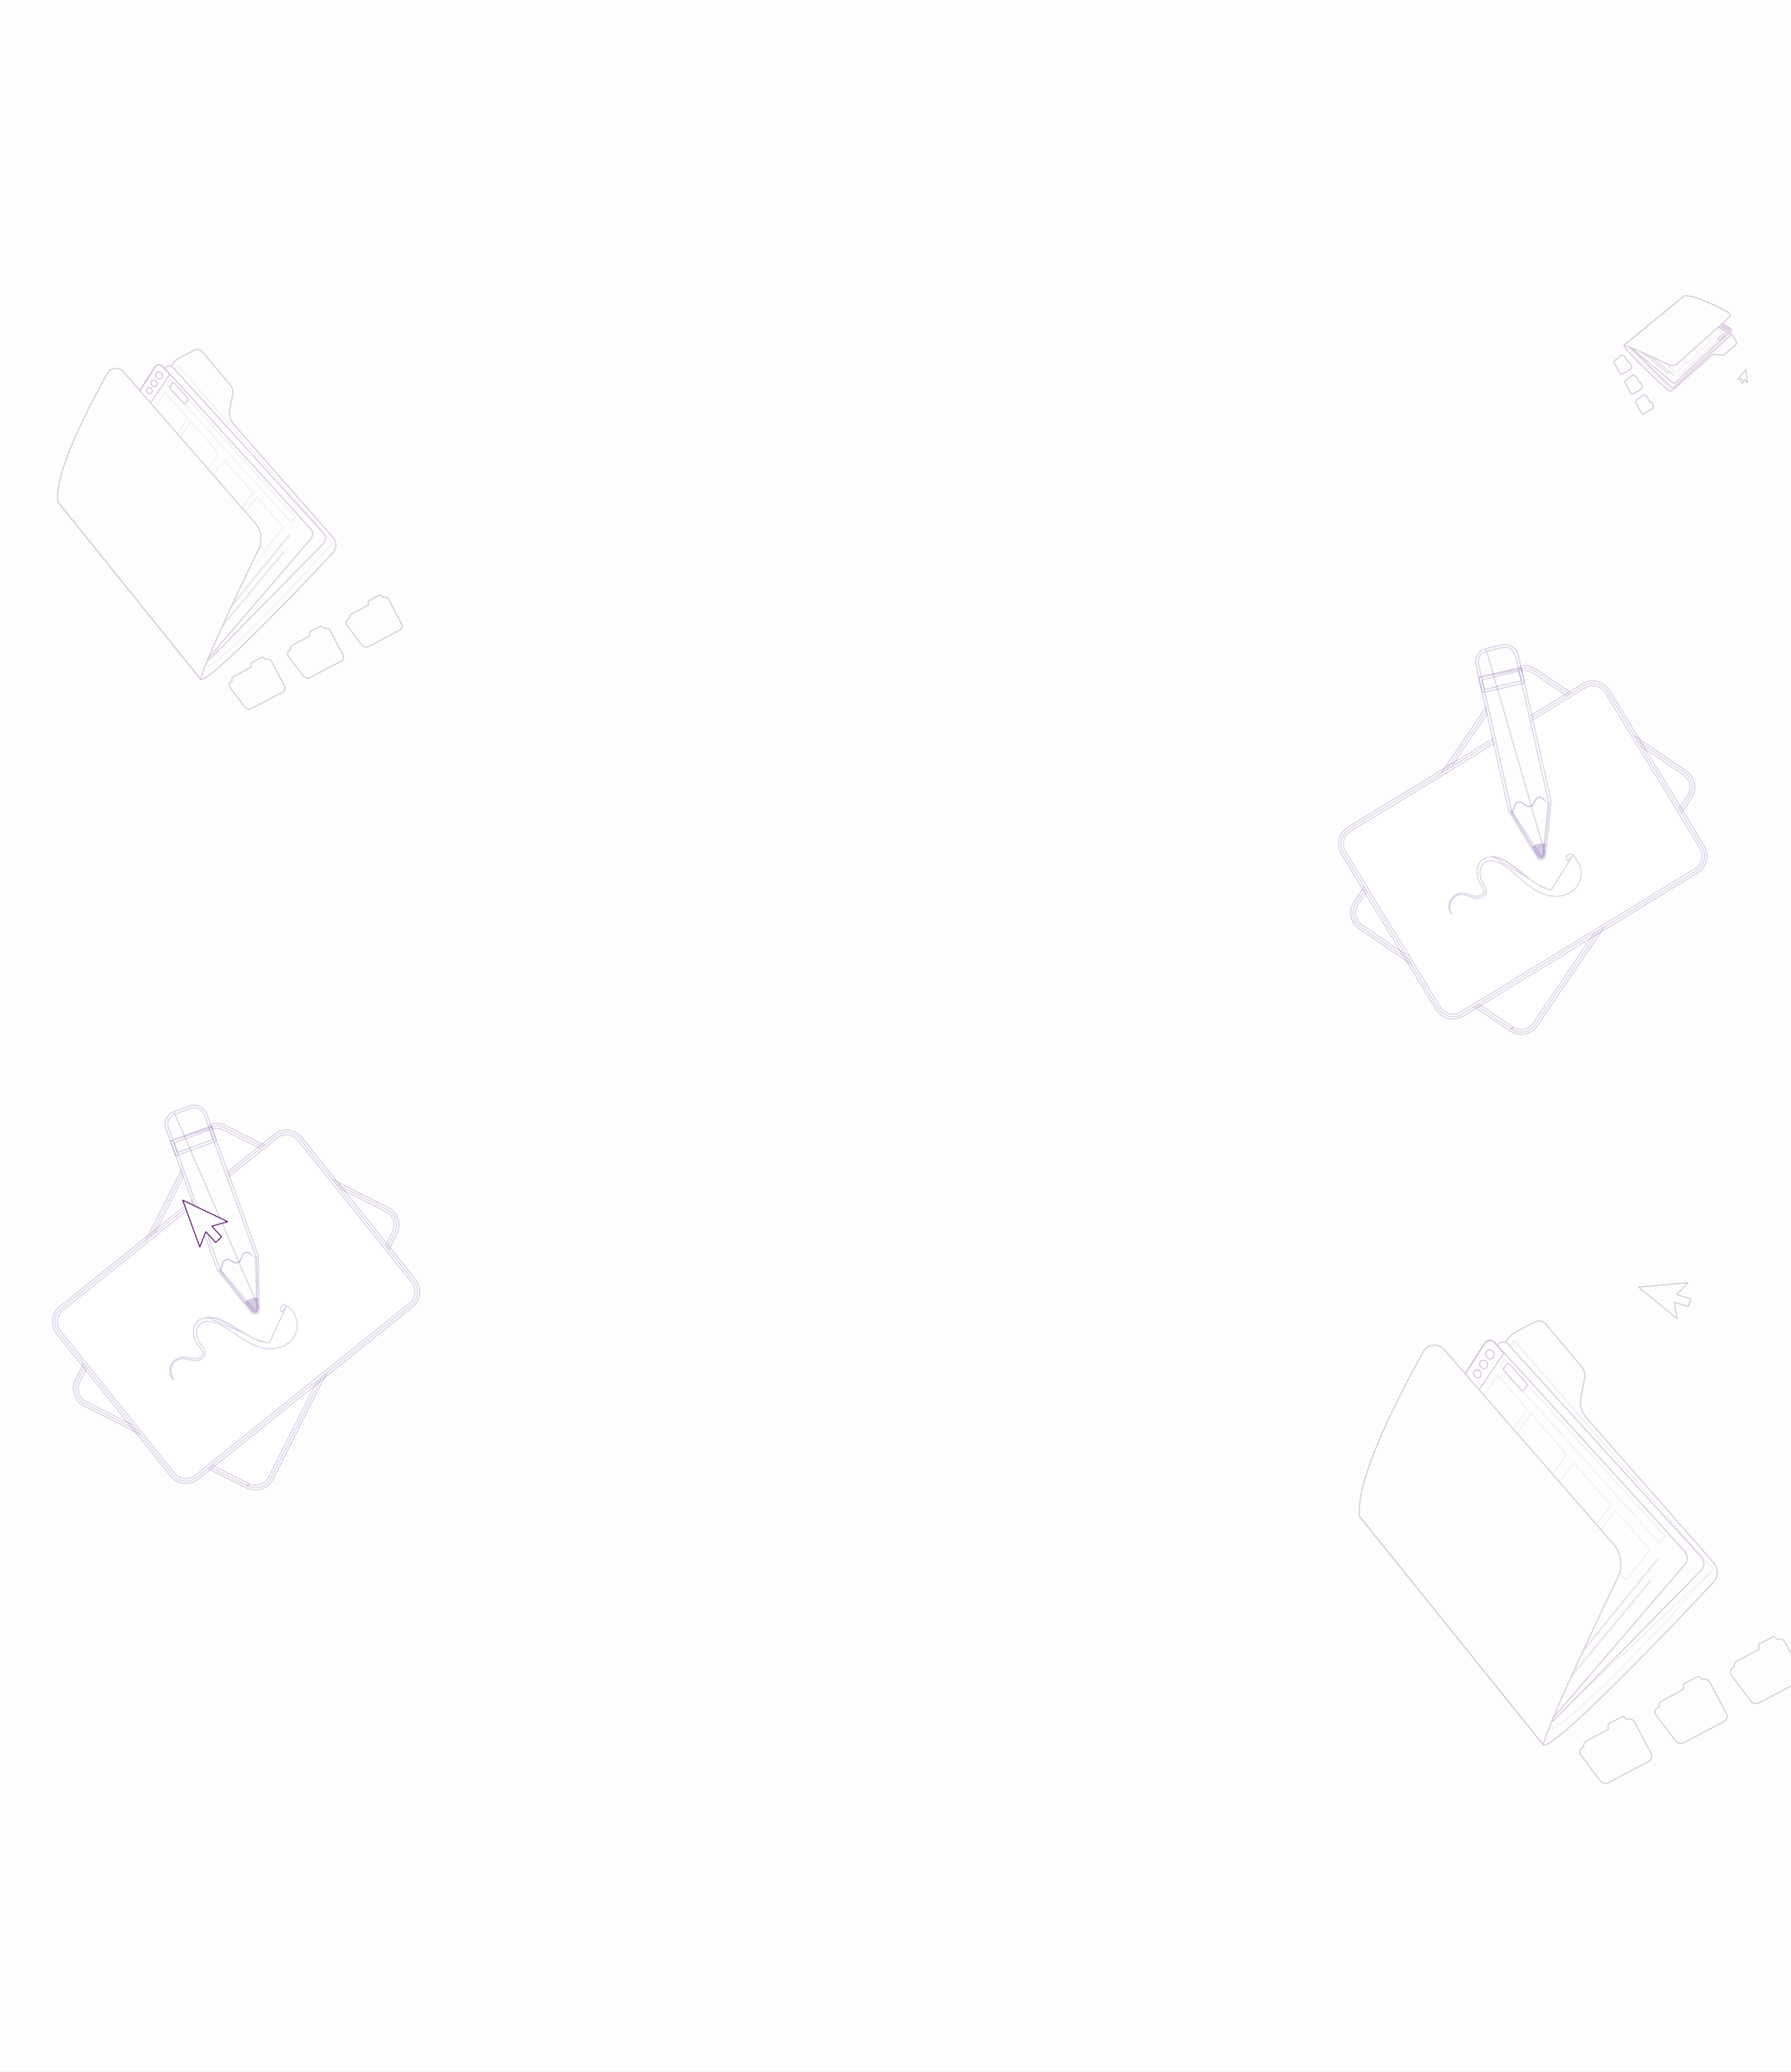 <svg width="1920" height="2221" viewBox="0 0 1920 2221" fill="none" xmlns="http://www.w3.org/2000/svg">
<rect x="0" y="0" width="1920" height="2221" fill="#808080" stroke="none"/>
<g clip-path="url(#clip0_1291_2944)">
<rect width="1920" height="2221" fill="#FDFDFD"/>
<g opacity="0.25" clip-path="url(#clip1_1291_2944)">
<path d="M1873.06 409.944L1871.64 395.836L1862.78 406.906L1867.39 406.127L1866.22 410.085L1868.44 410.743L1869.61 406.785L1873.06 409.944Z" fill="#FDFDFD" stroke="#510A5E" stroke-linecap="round" stroke-linejoin="round"/>
<path d="M1759.82 442.853L1753.66 431.522C1753.23 430.72 1753.46 429.613 1754.19 429.052L1761.42 423.486C1762.15 422.924 1763.1 423.119 1763.53 423.918L1769.7 435.249C1770.13 436.051 1769.89 437.158 1769.16 437.72L1761.94 443.285C1761.21 443.847 1760.26 443.652 1759.82 442.853Z" fill="#FDFDFD" stroke="#510A5E" stroke-linecap="round" stroke-linejoin="round"/>
<path d="M1759.82 442.853C1760.26 443.656 1761.26 443.952 1762.07 443.515L1770.99 438.664C1771.75 438.247 1772.05 437.313 1771.7 436.532L1772.41 435.687C1772.54 435.529 1772.57 435.306 1772.47 435.123L1770.45 431.418C1770.35 431.236 1770.15 431.133 1769.95 431.16L1768.86 431.299L1765.49 425.095C1765.14 424.456 1764.43 424.14 1763.75 424.254" fill="#FDFDFD"/>
<path d="M1759.82 442.853C1760.26 443.656 1761.26 443.952 1762.07 443.515L1770.99 438.664C1771.75 438.247 1772.05 437.313 1771.7 436.532L1772.41 435.687C1772.54 435.529 1772.57 435.306 1772.47 435.123L1770.45 431.418C1770.35 431.236 1770.15 431.133 1769.95 431.16L1768.86 431.299L1765.49 425.095C1765.14 424.456 1764.43 424.14 1763.75 424.254" stroke="#510A5E" stroke-linecap="round" stroke-linejoin="round"/>
<path d="M1736.65 400.236L1730.48 388.905C1730.05 388.103 1730.29 386.996 1731.02 386.434L1738.24 380.868C1738.97 380.307 1739.92 380.502 1740.35 381.301L1746.52 392.632C1746.95 393.434 1746.71 394.541 1745.98 395.102L1738.76 400.668C1738.03 401.23 1737.08 401.035 1736.65 400.236Z" fill="#FDFDFD" stroke="#510A5E" stroke-linecap="round" stroke-linejoin="round"/>
<path d="M1736.64 400.236C1737.08 401.039 1738.08 401.335 1738.89 400.898L1747.81 396.046C1748.57 395.629 1748.87 394.696 1748.52 393.915L1749.23 393.07C1749.36 392.912 1749.39 392.689 1749.29 392.506L1747.27 388.801C1747.17 388.618 1746.97 388.516 1746.77 388.543L1745.68 388.681L1742.31 382.478C1741.96 381.838 1741.25 381.522 1740.57 381.637" fill="#FDFDFD"/>
<path d="M1736.64 400.236C1737.08 401.039 1738.08 401.335 1738.89 400.898L1747.81 396.046C1748.57 395.629 1748.87 394.696 1748.52 393.915L1749.23 393.07C1749.36 392.912 1749.39 392.689 1749.29 392.506L1747.27 388.801C1747.17 388.618 1746.97 388.516 1746.77 388.543L1745.68 388.681L1742.31 382.478C1741.96 381.838 1741.25 381.522 1740.57 381.637" stroke="#510A5E" stroke-linecap="round" stroke-linejoin="round"/>
<path d="M1748.23 421.549L1742.07 410.218C1741.63 409.415 1741.87 408.309 1742.6 407.747L1749.83 402.181C1750.56 401.619 1751.51 401.814 1751.94 402.613L1758.1 413.944C1758.54 414.747 1758.3 415.853 1757.57 416.415L1750.34 421.981C1749.61 422.543 1748.67 422.348 1748.23 421.549Z" fill="#FDFDFD" stroke="#510A5E" stroke-linecap="round" stroke-linejoin="round"/>
<path d="M1748.23 421.549C1748.67 422.351 1749.67 422.647 1750.47 422.211L1759.39 417.359C1760.16 416.942 1760.46 416.008 1760.1 415.228L1760.82 414.382C1760.95 414.225 1760.97 414.001 1760.88 413.819L1758.86 410.114C1758.76 409.931 1758.56 409.828 1758.36 409.855L1757.27 409.994L1753.9 403.79C1753.55 403.151 1752.84 402.835 1752.16 402.95" fill="#FDFDFD"/>
<path d="M1748.23 421.549C1748.67 422.351 1749.67 422.647 1750.47 422.211L1759.39 417.359C1760.16 416.942 1760.46 416.008 1760.1 415.228L1760.82 414.382C1760.95 414.225 1760.97 414.001 1760.88 413.819L1758.86 410.114C1758.76 409.931 1758.56 409.828 1758.36 409.855L1757.27 409.994L1753.9 403.79C1753.55 403.151 1752.84 402.835 1752.16 402.95" stroke="#510A5E" stroke-linecap="round" stroke-linejoin="round"/>
<path d="M1839.91 379.762L1845.37 380.769C1846.62 380.999 1847.9 380.652 1848.87 379.825L1860.8 369.559C1861.72 368.77 1861.96 367.451 1861.38 366.391L1858.31 360.745C1858.09 360.343 1857.81 359.981 1857.47 359.67L1805.39 317.21L1741.04 370.149C1739.18 373.675 1787.75 418.029 1787.75 418.029C1789.34 419.505 1791.79 419.53 1793.4 418.082L1834.37 381.32C1835.87 379.969 1837.92 379.393 1839.91 379.762Z" fill="#FDFDFD" stroke="#510A5E" stroke-linecap="round" stroke-linejoin="round"/>
<path opacity="0.3" d="M1855.36 360.607L1855.74 360.268C1851.01 356.67 1806.46 322.752 1805.63 321.767C1804.75 320.729 1746.12 370.642 1746.12 370.642M1855.36 360.607L1855.28 360.549L1853.71 359.349C1852.35 358.314 1850.4 356.835 1848.07 355.056C1843.4 351.499 1837.17 346.745 1830.91 341.959C1824.65 337.173 1818.37 332.353 1813.59 328.666C1811.2 326.822 1809.19 325.26 1807.74 324.126C1807.02 323.56 1806.44 323.099 1806.03 322.762C1805.82 322.595 1805.65 322.456 1805.53 322.35C1805.51 322.34 1805.5 322.33 1805.49 322.32M1855.36 360.607L1791.45 417.499M1855.36 360.607L1855.7 360.865L1791.45 417.499M1805.49 322.32C1805.53 322.299 1805.56 322.282 1805.59 322.268C1805.63 322.249 1805.65 322.244 1805.65 322.244C1805.65 322.244 1805.65 322.244 1805.64 322.245C1805.63 322.247 1805.59 322.255 1805.53 322.247C1805.46 322.237 1805.34 322.203 1805.25 322.09L1805.63 321.767L1805.25 322.09C1805.3 322.153 1805.39 322.236 1805.49 322.32ZM1805.49 322.32C1805.39 322.374 1805.25 322.455 1805.08 322.564C1804.62 322.863 1803.96 323.338 1803.12 323.969C1801.44 325.229 1799.08 327.089 1796.27 329.355C1790.65 333.885 1783.25 340.025 1775.86 346.199C1768.48 352.372 1761.12 358.578 1755.61 363.241C1752.86 365.573 1750.57 367.518 1748.96 368.881C1748.16 369.562 1747.53 370.098 1747.1 370.463L1746.61 370.88L1746.48 370.987L1746.45 371.014L1746.44 371.021L1746.44 371.022C1746.44 371.023 1746.44 371.023 1746.12 370.642M1746.12 370.642L1746.44 371.023L1746.32 371.122L1746.17 371.139C1745.97 371.161 1745.88 371.211 1745.84 371.245C1745.81 371.272 1745.78 371.311 1745.76 371.401C1745.73 371.628 1745.82 372.054 1746.15 372.722C1746.79 374.023 1748.17 375.878 1750.11 378.125C1753.95 382.602 1759.86 388.5 1766.04 394.382C1772.22 400.261 1778.65 406.112 1783.54 410.495C1785.99 412.686 1788.05 414.51 1789.5 415.785C1790.22 416.423 1790.79 416.924 1791.18 417.265C1791.28 417.354 1791.37 417.432 1791.45 417.499M1746.12 370.642L1791.45 417.499" fill="#FDFDFD" stroke="#510A5E"/>
<path d="M1791.22 414.586L1747.79 372.875L1805.39 325.554L1808.67 322.863L1854.83 355.959C1855.76 356.622 1855.82 358.063 1854.95 358.869L1851.83 361.773L1794.92 414.571C1793.84 415.572 1792.25 415.579 1791.22 414.588L1791.22 414.586Z" fill="#FDFDFD"/>
<mask id="mask0_1291_2944" style="mask-type:luminance" maskUnits="userSpaceOnUse" x="1747" y="322" width="109" height="94">
<path d="M1791.22 414.586L1747.79 372.875L1805.39 325.554L1808.67 322.863L1854.83 355.959C1855.76 356.622 1855.82 358.063 1854.95 358.869L1851.83 361.773L1794.92 414.571C1793.84 415.572 1792.25 415.579 1791.22 414.588L1791.22 414.586Z" fill="white"/>
</mask>
<g mask="url(#mask0_1291_2944)">
<path d="M1851.83 361.77L1804.67 326.415L1808.67 322.863L1854.83 355.959C1855.76 356.622 1855.82 358.063 1854.95 358.869L1851.83 361.773L1851.83 361.77Z" fill="#FDFDFD"/>
<path d="M1852.14 358.549C1851.48 358.907 1850.72 358.712 1850.45 358.113C1850.18 357.515 1850.49 356.74 1851.14 356.383C1851.8 356.027 1852.56 356.22 1852.83 356.818C1853.11 357.417 1852.79 358.192 1852.14 358.549Z" fill="#FDFDFD" stroke="#510A5E" stroke-linecap="round" stroke-linejoin="round"/>
<path d="M1849.34 356.577C1848.73 356.909 1848.03 356.729 1847.78 356.173C1847.52 355.618 1847.81 354.899 1848.43 354.565C1849.04 354.232 1849.74 354.414 1849.99 354.97C1850.24 355.526 1849.96 356.244 1849.34 356.577Z" fill="#FDFDFD" stroke="#510A5E" stroke-linecap="round" stroke-linejoin="round"/>
<path d="M1846.81 354.668C1846.24 354.979 1845.59 354.81 1845.35 354.29C1845.11 353.772 1845.38 353.098 1845.95 352.787C1846.52 352.477 1847.17 352.645 1847.41 353.165C1847.65 353.684 1847.38 354.358 1846.81 354.668Z" fill="#FDFDFD" stroke="#510A5E" stroke-linecap="round" stroke-linejoin="round"/>
<path opacity="0.3" d="M1854.54 356.365L1854.54 356.366C1855.19 356.831 1855.27 357.896 1854.61 358.503L1854.61 358.503L1851.49 361.407L1851.49 361.407L1794.58 414.205C1793.69 415.034 1792.4 415.026 1791.57 414.227L1791.48 414.143L1791.48 414.141L1748.54 372.905L1805.71 325.941L1805.71 325.941L1808.69 323.493L1854.54 356.365Z" fill="#FDFDFD" stroke="#510A5E"/>
</g>
<path d="M1791.22 414.586L1747.79 372.875L1805.39 325.554L1808.67 322.863L1854.83 355.959C1855.76 356.622 1855.82 358.063 1854.95 358.869L1851.83 361.773L1794.92 414.571C1793.84 415.572 1792.25 415.579 1791.22 414.588L1791.22 414.586Z" fill="#FDFDFD" stroke="#510A5E" stroke-linecap="round" stroke-linejoin="round"/>
<path d="M1792.77 409.88L1746.19 370.767L1803.02 324.08L1806.26 321.425L1855.22 352.205C1856.21 352.819 1856.34 354.202 1855.49 354.996L1852.42 357.851L1796.56 409.781C1795.51 410.766 1793.88 410.807 1792.77 409.875L1792.77 409.88Z" fill="#FDFDFD" stroke="#510A5E" stroke-linecap="round" stroke-linejoin="round"/>
<path d="M1854.96 352.628L1854.96 352.629C1855.66 353.068 1855.76 354.059 1855.15 354.629L1855.15 354.63L1852.36 357.22L1803.14 324.862L1806.3 322.05L1854.96 352.628Z" fill="#FDFDFD" stroke="#510A5E"/>
<path d="M1852.58 354.749C1851.92 355.108 1851.14 354.937 1850.83 354.369C1850.52 353.802 1850.8 353.053 1851.46 352.694C1852.12 352.336 1852.9 352.507 1853.21 353.074C1853.52 353.642 1853.24 354.391 1852.58 354.749Z" fill="#FDFDFD"/>
<path d="M1852.58 354.749C1851.92 355.108 1851.14 354.937 1850.83 354.369C1850.52 353.802 1850.8 353.053 1851.46 352.694C1852.12 352.336 1852.9 352.507 1853.21 353.074C1853.52 353.642 1853.24 354.391 1852.58 354.749Z" stroke="#510A5E" stroke-linecap="round" stroke-linejoin="round"/>
<path d="M1852.58 354.749C1851.92 355.108 1851.14 354.937 1850.83 354.369C1850.52 353.802 1850.8 353.053 1851.46 352.694C1852.12 352.336 1852.9 352.507 1853.21 353.074C1853.52 353.642 1853.24 354.391 1852.58 354.749Z" stroke="#510A5E" stroke-opacity="0.3" stroke-linecap="round" stroke-linejoin="round"/>
<path d="M1849.62 352.919C1849.01 353.251 1848.28 353.093 1847.99 352.565C1847.71 352.036 1847.97 351.339 1848.58 351.008C1849.19 350.676 1849.92 350.834 1850.21 351.362C1850.49 351.89 1850.23 352.587 1849.62 352.919Z" fill="#FDFDFD"/>
<path d="M1849.62 352.919C1849.01 353.251 1848.28 353.093 1847.99 352.565C1847.71 352.036 1847.97 351.339 1848.58 351.008C1849.19 350.676 1849.92 350.834 1850.21 351.362C1850.49 351.89 1850.23 352.587 1849.62 352.919Z" stroke="#510A5E" stroke-linecap="round" stroke-linejoin="round"/>
<path d="M1849.62 352.919C1849.01 353.251 1848.28 353.093 1847.99 352.565C1847.71 352.036 1847.97 351.339 1848.58 351.008C1849.19 350.676 1849.92 350.834 1850.21 351.362C1850.49 351.89 1850.23 352.587 1849.62 352.919Z" stroke="#510A5E" stroke-opacity="0.3" stroke-linecap="round" stroke-linejoin="round"/>
<path d="M1846.93 351.139C1846.36 351.449 1845.67 351.3 1845.41 350.807C1845.14 350.315 1845.38 349.662 1845.95 349.351C1846.53 349.041 1847.21 349.19 1847.47 349.683C1847.74 350.175 1847.5 350.828 1846.93 351.139Z" fill="#FDFDFD"/>
<path d="M1846.93 351.139C1846.36 351.449 1845.67 351.3 1845.41 350.807C1845.14 350.315 1845.38 349.662 1845.95 349.351C1846.53 349.041 1847.21 349.19 1847.47 349.683C1847.74 350.175 1847.5 350.828 1846.93 351.139Z" stroke="#510A5E" stroke-linecap="round" stroke-linejoin="round"/>
<path d="M1846.93 351.139C1846.36 351.449 1845.67 351.3 1845.41 350.807C1845.14 350.315 1845.38 349.662 1845.95 349.351C1846.53 349.041 1847.21 349.19 1847.47 349.683C1847.74 350.175 1847.5 350.828 1846.93 351.139Z" stroke="#510A5E" stroke-opacity="0.3" stroke-linecap="round" stroke-linejoin="round"/>
<path opacity="0.3" d="M1850.06 357.95L1800.81 403.665C1800.81 403.665 1800.81 403.665 1800.81 403.665C1800.78 403.689 1800.75 403.688 1800.72 403.671L1800.72 403.67L1799.41 402.654L1799.4 402.653C1799.38 402.631 1799.38 402.592 1799.4 402.57L1799.4 402.567L1848.66 357.305L1848.66 357.305L1848.67 357.303C1848.75 357.225 1848.88 357.21 1848.99 357.276L1850.06 357.95Z" fill="#FDFDFD" stroke="#510A5E"/>
<path d="M1848.19 357.847L1849.07 358.413C1849.44 358.647 1849.48 359.16 1849.16 359.45L1843.97 364.215C1843.71 364.453 1843.32 364.483 1843.02 364.289L1841.96 363.59C1841.71 363.421 1841.68 363.053 1841.9 362.844L1847.25 357.933C1847.51 357.696 1847.89 357.665 1848.19 357.851L1848.19 357.847Z" fill="#FDFDFD" stroke="#510A5E" stroke-linecap="round" stroke-linejoin="round"/>
<path opacity="0.4" d="M1787.96 400.075L1757.35 375.213" stroke="#510A5E" stroke-width="2" stroke-linecap="round" stroke-linejoin="round"/>
<path opacity="0.4" d="M1794.34 402.219L1754.99 370.885" stroke="#510A5E" stroke-width="2" stroke-linecap="round" stroke-linejoin="round"/>
<path opacity="0.3" d="M1801.2 382.123L1812.59 371.978L1820.86 377.965L1809.44 388.158L1801.2 382.123Z" fill="#FDFDFD" stroke="#510A5E"/>
<path opacity="0.3" d="M1826.15 359.905L1834.7 365.609L1823.66 375.464L1815.36 369.516L1826.15 359.905Z" fill="#FDFDFD" stroke="#510A5E"/>
<path opacity="0.3" d="M1827.94 358.313L1836.88 350.345L1845.4 356.048L1836.51 363.987L1827.94 358.313Z" fill="#FDFDFD" stroke="#510A5E"/>
<path opacity="0.3" d="M1799.23 383.888L1807.32 390.061L1796.86 399.411L1788.81 393.172L1799.23 383.888Z" fill="#FDFDFD" stroke="#510A5E"/>
<path d="M1805.39 317.21L1741.04 370.149C1748.51 371.825 1788.9 390.87 1788.9 390.87C1792.03 392.361 1795.74 391.847 1798.34 389.561L1853.2 340.726C1855.3 338.883 1854.65 335.464 1852.02 334.515C1852.02 334.515 1817.53 315.141 1805.39 317.206L1805.39 317.21Z" fill="#FDFDFD" stroke="#510A5E" stroke-linecap="round" stroke-linejoin="round"/>
<g opacity="0.7">
<path d="M1794.73 388.266C1794.51 387.848 1794.58 387.312 1794.95 386.981C1795.84 386.171 1796.74 385.366 1797.64 384.567C1798.08 384.178 1798.74 384.217 1799.13 384.652C1799.52 385.087 1799.48 385.754 1799.05 386.143C1798.15 386.938 1797.26 387.74 1796.37 388.545C1795.94 388.937 1795.27 388.902 1794.88 388.474C1794.82 388.407 1794.77 388.341 1794.73 388.269L1794.73 388.266Z" fill="#FDFDFD"/>
</g>
<g opacity="0.7">
<path d="M1801.96 381.88C1801.73 381.456 1801.81 380.916 1802.19 380.584L1851.03 337.57C1851.03 337.57 1851.08 337.525 1851.07 337.457C1851.06 337.389 1851.02 337.366 1851 337.358C1847.06 335.279 1833.66 328.268 1826.79 325.382C1822.31 323.603 1817.57 322.312 1811.45 321.204C1810.87 321.103 1810.49 320.553 1810.6 319.978C1810.7 319.403 1811.25 319.023 1811.82 319.125C1818.09 320.256 1822.95 321.583 1827.59 323.425C1834.37 326.273 1846.91 332.809 1851.99 335.486C1852.64 335.829 1853.08 336.472 1853.17 337.203C1853.25 337.935 1852.98 338.664 1852.42 339.151L1803.59 382.166C1803.15 382.552 1802.48 382.51 1802.1 382.073C1802.04 382.013 1802 381.945 1801.96 381.88Z" fill="#FDFDFD"/>
</g>
</g>
<g opacity="0.25" clip-path="url(#clip2_1291_2944)">
<path d="M428.539 675.328L395.16 693.013C392.796 694.266 389.564 693.529 387.942 691.374L371.873 670.034C370.251 667.879 370.852 665.112 373.206 663.864L406.585 646.179C408.949 644.927 412.182 645.663 413.804 647.818L429.872 669.158C431.494 671.313 430.893 674.081 428.539 675.328Z" fill="#FDFDFD" stroke="#510A5E" stroke-linecap="round" stroke-linejoin="round"/>
<path d="M428.539 675.329C430.902 674.077 431.801 671.152 430.549 668.788L416.626 642.51C415.429 640.252 412.704 639.358 410.407 640.365L407.954 638.244C407.497 637.846 406.844 637.774 406.306 638.059L395.391 643.842C394.853 644.127 394.545 644.709 394.618 645.31L394.99 648.497L376.715 658.18C374.832 659.177 373.883 661.243 374.197 663.23" fill="#FDFDFD"/>
<path d="M428.539 675.329C430.902 674.077 431.801 671.152 430.549 668.788L416.626 642.51C415.429 640.252 412.704 639.358 410.407 640.365L407.954 638.244C407.497 637.846 406.844 637.774 406.306 638.059L395.391 643.842C394.853 644.127 394.545 644.709 394.618 645.31L394.99 648.497L376.715 658.18C374.832 659.177 373.883 661.243 374.197 663.23" stroke="#510A5E" stroke-linecap="round" stroke-linejoin="round"/>
<path d="M302.987 741.851L269.608 759.537C267.244 760.789 264.012 760.053 262.39 757.897L246.321 736.558C244.699 734.402 245.3 731.635 247.654 730.388L281.034 712.702C283.397 711.45 286.63 712.186 288.252 714.342L304.321 735.681C305.943 737.837 305.341 740.604 302.987 741.851Z" fill="#FDFDFD" stroke="#510A5E" stroke-linecap="round" stroke-linejoin="round"/>
<path d="M302.987 741.853C305.35 740.601 306.249 737.675 304.997 735.312L291.074 709.033C289.877 706.775 287.152 705.881 284.855 706.889L282.403 704.767C281.946 704.37 281.292 704.297 280.754 704.583L269.839 710.366C269.301 710.651 268.994 711.232 269.066 711.833L269.438 715.02L251.163 724.703C249.28 725.701 248.331 727.766 248.646 729.753" fill="#FDFDFD"/>
<path d="M302.987 741.853C305.35 740.601 306.249 737.675 304.997 735.312L291.074 709.033C289.877 706.775 287.152 705.881 284.855 706.889L282.403 704.767C281.946 704.37 281.292 704.297 280.754 704.583L269.839 710.366C269.301 710.651 268.994 711.232 269.066 711.833L269.438 715.02L251.163 724.703C249.28 725.701 248.331 727.766 248.646 729.753" stroke="#510A5E" stroke-linecap="round" stroke-linejoin="round"/>
<path d="M365.754 708.597L332.375 726.283C330.011 727.535 326.778 726.799 325.156 724.644L309.088 703.304C307.466 701.148 308.067 698.381 310.421 697.134L343.8 679.448C346.164 678.196 349.397 678.932 351.019 681.088L367.087 702.427C368.709 704.583 368.108 707.35 365.754 708.597Z" fill="#FDFDFD" stroke="#510A5E" stroke-linecap="round" stroke-linejoin="round"/>
<path d="M365.754 708.599C368.118 707.347 369.017 704.422 367.765 702.058L353.841 675.779C352.645 673.521 349.919 672.627 347.623 673.635L345.17 671.513C344.713 671.116 344.06 671.044 343.522 671.329L332.607 677.112C332.068 677.397 331.761 677.978 331.834 678.579L332.206 681.766L313.931 691.449C312.047 692.447 311.099 694.512 311.413 696.499" fill="#FDFDFD"/>
<path d="M365.754 708.599C368.118 707.347 369.017 704.422 367.765 702.058L353.841 675.779C352.645 673.521 349.919 672.627 347.623 673.635L345.17 671.513C344.713 671.116 344.06 671.044 343.522 671.329L332.607 677.112C332.068 677.397 331.761 677.978 331.834 678.579L332.206 681.766L313.931 691.449C312.047 692.447 311.099 694.512 311.413 696.499" stroke="#510A5E" stroke-linecap="round" stroke-linejoin="round"/>
<path d="M246.323 438.818L249.448 422.838C250.16 419.188 249.186 415.422 246.793 412.579L217.112 377.299C214.83 374.594 210.974 373.844 207.852 375.498L191.22 384.311C190.038 384.937 188.967 385.75 188.047 386.73L62.039 537.884L215.013 728.037C225.281 733.598 356.722 592.768 356.722 592.768C361.094 588.175 361.246 581.007 357.057 576.237L250.71 455.087C246.801 450.636 245.18 444.628 246.323 438.818Z" fill="#FDFDFD" stroke="#510A5E" stroke-linecap="round" stroke-linejoin="round"/>
<path opacity="0.3" d="M189.789 392.582L190.679 391.439L356.57 581.937L356.467 582.053C356.206 582.346 355.818 582.781 355.311 583.347C354.299 584.479 352.813 586.136 350.921 588.236C347.138 592.437 341.73 598.412 335.233 605.506C322.239 619.694 304.89 638.359 287.467 656.268C270.041 674.181 252.554 691.326 239.279 702.481C232.633 708.066 227.079 712.119 223.131 714.028C221.139 714.991 219.654 715.358 218.674 715.197C218.207 715.12 217.868 714.926 217.624 714.621C217.372 714.306 217.186 713.83 217.117 713.136L217.102 712.984L217.004 712.866L216.619 713.186C217.004 712.866 217.003 712.865 217.002 712.864L216.997 712.858L216.977 712.834L216.899 712.74L216.59 712.369C216.317 712.041 215.912 711.554 215.384 710.919C214.328 709.65 212.78 707.787 210.81 705.415C206.87 700.672 201.246 693.893 194.506 685.751C181.027 669.466 163.086 647.726 145.241 625.906C127.396 604.086 109.649 582.189 96.555 565.589C90.008 557.288 84.627 550.315 80.981 545.34C79.156 542.851 77.772 540.871 76.893 539.477C76.452 538.777 76.149 538.241 75.98 537.871C75.924 537.746 75.888 537.653 75.867 537.585C75.998 537.451 76.169 537.261 76.368 537.032C76.675 536.68 77.08 536.199 77.576 535.6C78.57 534.401 79.934 532.719 81.616 530.626C84.98 526.438 89.615 520.597 95.091 513.661C106.042 499.787 120.354 481.53 134.57 463.353C148.787 445.175 162.906 427.078 173.472 413.524C178.755 406.748 183.15 401.107 186.223 397.161C187.76 395.188 188.967 393.638 189.789 392.582Z" fill="#FDFDFD" stroke="#510A5E"/>
<path d="M346.757 582.506L223.221 708.343L86.483 538.149L78.706 528.463L177.102 394.338C179.071 391.645 183.295 391.511 185.627 394.078L194.032 403.321L346.832 571.662C349.728 574.853 349.697 579.509 346.761 582.491L346.757 582.506Z" fill="#FDFDFD"/>
<mask id="mask1_1291_2944" style="mask-type:luminance" maskUnits="userSpaceOnUse" x="78" y="392" width="271" height="317">
<path d="M346.757 582.506L223.221 708.343L86.483 538.149L78.706 528.463L177.102 394.338C179.071 391.645 183.295 391.511 185.627 394.078L194.032 403.321L346.832 571.662C349.728 574.853 349.697 579.509 346.761 582.491L346.757 582.506Z" fill="white"/>
</mask>
<g mask="url(#mask1_1291_2944)">
<path d="M194.022 403.327L88.98 540.284L78.706 528.463L177.102 394.338C179.071 391.645 183.295 391.511 185.627 394.078L194.032 403.321L194.022 403.327Z" fill="#FDFDFD"/>
<path d="M184.591 402.318C185.619 404.259 185.024 406.457 183.262 407.243C181.5 408.029 179.241 407.085 178.217 405.154C177.194 403.222 177.784 401.015 179.546 400.229C181.308 399.443 183.567 400.387 184.591 402.318Z" fill="#FDFDFD" stroke="#510A5E" stroke-linecap="round" stroke-linejoin="round"/>
<path d="M178.741 410.442C179.693 412.239 179.143 414.29 177.506 415.009C175.874 415.738 173.777 414.869 172.82 413.062C171.863 411.256 172.418 409.214 174.055 408.495C175.691 407.775 177.784 408.636 178.741 410.442Z" fill="#FDFDFD" stroke="#510A5E" stroke-linecap="round" stroke-linejoin="round"/>
<path d="M173.062 417.794C173.953 419.475 173.439 421.384 171.908 422.072C170.382 422.745 168.417 421.94 167.527 420.259C166.636 418.578 167.15 416.668 168.681 415.98C170.207 415.307 172.171 416.112 173.062 417.794Z" fill="#FDFDFD" stroke="#510A5E" stroke-linecap="round" stroke-linejoin="round"/>
<path opacity="0.3" d="M177.505 394.633L177.505 394.633C179.275 392.214 183.122 392.064 185.257 394.414L185.257 394.415L193.662 403.657L193.662 403.658L346.461 571.998L346.832 571.662L346.461 571.998C349.188 575.002 349.146 579.356 346.405 582.141L346.319 582.228L346.315 582.243L223.259 707.591L86.873 537.836L86.873 537.836L79.336 528.45L177.505 394.633Z" fill="#FDFDFD" stroke="#510A5E"/>
</g>
<path d="M346.757 582.506L223.221 708.343L86.483 538.149L78.706 528.463L177.102 394.338C179.071 391.645 183.295 391.511 185.627 394.078L194.032 403.321L346.832 571.662C349.728 574.853 349.697 579.509 346.761 582.491L346.757 582.506Z" fill="#FDFDFD" stroke="#510A5E" stroke-linecap="round" stroke-linejoin="round"/>
<path d="M333.028 577.822L216.998 712.971L82.094 545.055L74.422 535.497L166.124 393.081C167.953 390.216 172.007 389.877 174.304 392.401L182.568 401.473L332.858 566.701C335.709 569.83 335.778 574.605 333.013 577.817L333.028 577.822Z" fill="#FDFDFD" stroke="#510A5E" stroke-linecap="round" stroke-linejoin="round"/>
<path d="M166.544 393.351L166.545 393.35C168.196 390.765 171.857 390.456 173.934 392.738L173.934 392.738L181.941 401.526L84.486 546.312L75.05 535.462L166.544 393.351Z" fill="#FDFDFD" stroke="#510A5E"/>
<path d="M173.493 400.901C174.522 402.842 173.997 405.126 172.325 406.012C170.653 406.898 168.469 406.049 167.44 404.109C166.412 402.168 166.937 399.884 168.609 398.998C170.281 398.112 172.465 398.961 173.493 400.901Z" fill="#FDFDFD"/>
<path d="M173.493 400.901C174.522 402.842 173.997 405.126 172.325 406.012C170.653 406.898 168.469 406.049 167.44 404.109C166.412 402.168 166.937 399.884 168.609 398.998C170.281 398.112 172.465 398.961 173.493 400.901Z" stroke="#510A5E" stroke-linecap="round" stroke-linejoin="round"/>
<path d="M173.493 400.901C174.522 402.842 173.997 405.126 172.325 406.012C170.653 406.898 168.469 406.049 167.44 404.109C166.412 402.168 166.937 399.884 168.609 398.998C170.281 398.112 172.465 398.961 173.493 400.901Z" stroke="#510A5E" stroke-opacity="0.25" stroke-linecap="round" stroke-linejoin="round"/>
<path d="M168.039 409.516C168.991 411.313 168.506 413.44 166.949 414.265C165.393 415.09 163.36 414.296 162.408 412.499C161.456 410.703 161.941 408.575 163.498 407.751C165.054 406.926 167.087 407.719 168.039 409.516Z" fill="#FDFDFD"/>
<path d="M168.039 409.516C168.991 411.313 168.506 413.44 166.949 414.265C165.393 415.09 163.36 414.296 162.408 412.499C161.456 410.703 161.941 408.575 163.498 407.751C165.054 406.926 167.087 407.719 168.039 409.516Z" stroke="#510A5E" stroke-linecap="round" stroke-linejoin="round"/>
<path d="M168.039 409.516C168.991 411.313 168.506 413.44 166.949 414.265C165.393 415.09 163.36 414.296 162.408 412.499C161.456 410.703 161.941 408.575 163.498 407.751C165.054 406.926 167.087 407.719 168.039 409.516Z" stroke="#510A5E" stroke-opacity="0.25" stroke-linecap="round" stroke-linejoin="round"/>
<path d="M162.737 417.342C163.627 419.023 163.169 421.014 161.718 421.783C160.267 422.551 158.362 421.813 157.471 420.132C156.58 418.45 157.039 416.46 158.49 415.691C159.941 414.922 161.846 415.661 162.737 417.342Z" fill="#FDFDFD"/>
<path d="M162.737 417.342C163.627 419.023 163.169 421.014 161.718 421.783C160.267 422.551 158.362 421.813 157.471 420.132C156.58 418.45 157.039 416.46 158.49 415.691C159.941 414.922 161.846 415.661 162.737 417.342Z" stroke="#510A5E" stroke-linecap="round" stroke-linejoin="round"/>
<path d="M162.737 417.342C163.627 419.023 163.169 421.014 161.718 421.783C160.267 422.551 158.362 421.813 157.471 420.132C156.58 418.45 157.039 416.46 158.49 415.691C159.941 414.922 161.846 415.661 162.737 417.342Z" stroke="#510A5E" stroke-opacity="0.25" stroke-linecap="round" stroke-linejoin="round"/>
<path opacity="0.3" d="M183.161 407.363L183.161 407.364L315.802 553.428C315.803 553.429 315.803 553.429 315.803 553.43C316.182 553.851 316.204 554.483 315.857 554.923L315.856 554.923L312.838 558.749L312.837 558.751C312.405 559.304 311.578 559.332 311.112 558.806L311.109 558.803L180.134 413.096L180.134 413.096L180.132 413.094C179.608 412.517 179.539 411.654 179.964 410.986C179.964 410.986 179.964 410.985 179.964 410.985L182.243 407.441C182.243 407.441 182.243 407.441 182.243 407.441C182.243 407.441 182.243 407.441 182.243 407.441C182.45 407.12 182.908 407.084 183.161 407.363Z" fill="#FDFDFD" stroke="#510A5E"/>
<path d="M182.418 413.869L184.103 411.29C184.798 410.233 186.304 410.125 187.143 411.058L200.93 426.42C201.62 427.187 201.695 428.328 201.117 429.188L199.035 432.273C198.532 433.019 197.454 433.098 196.85 432.422L182.638 416.608C181.954 415.85 181.874 414.724 182.428 413.864L182.418 413.869Z" fill="#FDFDFD" stroke="#510A5E" stroke-linecap="round" stroke-linejoin="round"/>
<path opacity="0.4" d="M304.167 591.584L230.381 680.442" stroke="#510A5E" stroke-width="2" stroke-linecap="round" stroke-linejoin="round"/>
<path opacity="0.4" d="M310.641 572.982L217.622 687.203" stroke="#510A5E" stroke-width="2" stroke-linecap="round" stroke-linejoin="round"/>
<path opacity="0.3" d="M252.079 553.762L221.438 518.613L240.411 493.013L271.196 528.253L252.079 553.762Z" fill="#FDFDFD" stroke="#510A5E"/>
<path opacity="0.3" d="M186.526 478.558L204.623 452.052L234.46 486.208L215.608 511.922L186.526 478.558Z" fill="#FDFDFD" stroke="#510A5E"/>
<path opacity="0.3" d="M183.23 474.767L158.869 446.818L176.968 420.407L201.241 448.189L183.23 474.767Z" fill="#FDFDFD" stroke="#510A5E"/>
<path opacity="0.3" d="M255.86 558.101L275.404 533.056L303.747 565.496L284.001 590.386L255.86 558.101Z" fill="#FDFDFD" stroke="#510A5E"/>
<path d="M62.04 537.887L215.014 728.04C220.161 706.214 277.225 588.536 277.225 588.536C281.689 579.428 280.304 568.545 273.692 560.85L132.434 398.638C127.102 392.431 117.07 394.214 114.206 401.885C114.206 401.885 56.37 502.289 62.03 537.892L62.04 537.887Z" fill="#FDFDFD" stroke="#510A5E" stroke-linecap="round" stroke-linejoin="round"/>
<g opacity="0.7">
<path d="M269.797 571.384C268.567 572.035 267 571.795 266.04 570.704C263.697 568.069 261.367 565.415 259.057 562.75C257.932 561.463 258.066 559.51 259.353 558.385C260.64 557.26 262.594 557.394 263.718 558.681C266.018 561.326 268.337 563.961 270.666 566.591C271.801 567.873 271.676 569.822 270.409 570.961C270.214 571.126 270.018 571.267 269.806 571.379L269.797 571.384Z" fill="#FDFDFD"/>
</g>
<g opacity="0.7">
<path d="M251.325 550.013C250.076 550.674 248.498 550.415 247.538 549.299L123.131 404.911C123.131 404.911 123.001 404.759 122.802 404.778C122.603 404.797 122.533 404.921 122.51 404.97C116.297 416.445 95.338 455.459 86.665 475.485C81.312 488.56 77.382 502.394 73.942 520.288C73.626 521.968 72.003 523.062 70.322 522.747C68.641 522.431 67.548 520.808 67.863 519.127C71.376 500.814 75.419 486.612 80.961 473.08C89.518 453.325 109.058 416.81 117.061 402.024C118.086 400.127 119.982 398.852 122.127 398.626C124.272 398.401 126.397 399.231 127.808 400.871L252.215 545.259C253.33 546.551 253.186 548.509 251.894 549.625C251.718 549.78 251.517 549.911 251.325 550.013Z" fill="#FDFDFD"/>
</g>
</g>
<g opacity="0.25" clip-path="url(#clip3_1291_2944)">
<path d="M1809.67 1374.87L1756.5 1379.65L1797.81 1413.46L1795.07 1396.07L1809.92 1400.64L1812.49 1392.29L1797.64 1387.72L1809.67 1374.87Z" fill="#FDFDFD" stroke="#510A5E" stroke-linecap="round" stroke-linejoin="round"/>
<path d="M1928.93 1802.53L1886.01 1825.27C1882.97 1826.88 1878.82 1825.93 1876.73 1823.16L1856.07 1795.73C1853.99 1792.96 1854.76 1789.4 1857.79 1787.8L1900.7 1765.06C1903.74 1763.45 1907.9 1764.4 1909.98 1767.17L1930.64 1794.6C1932.72 1797.37 1931.95 1800.93 1928.93 1802.53Z" fill="#FDFDFD" stroke="#510A5E" stroke-linecap="round" stroke-linejoin="round"/>
<path d="M1928.92 1802.53C1931.96 1800.92 1933.12 1797.16 1931.51 1794.13L1913.61 1760.34C1912.07 1757.44 1908.57 1756.29 1905.61 1757.58L1902.46 1754.86C1901.87 1754.35 1901.03 1754.25 1900.34 1754.62L1886.31 1762.05C1885.62 1762.42 1885.22 1763.17 1885.32 1763.94L1885.79 1768.04L1862.3 1780.49C1859.88 1781.77 1858.66 1784.42 1859.06 1786.98" fill="#FDFDFD"/>
<path d="M1928.92 1802.53C1931.96 1800.92 1933.12 1797.16 1931.51 1794.13L1913.61 1760.34C1912.07 1757.44 1908.57 1756.29 1905.61 1757.58L1902.46 1754.86C1901.87 1754.35 1901.03 1754.25 1900.34 1754.62L1886.31 1762.05C1885.62 1762.42 1885.22 1763.17 1885.32 1763.94L1885.79 1768.04L1862.3 1780.49C1859.88 1781.77 1858.66 1784.42 1859.06 1786.98" stroke="#510A5E" stroke-linecap="round" stroke-linejoin="round"/>
<path d="M1767.52 1888.06L1724.6 1910.79C1721.57 1912.4 1717.41 1911.46 1715.32 1908.69L1694.67 1881.25C1692.58 1878.48 1693.35 1874.92 1696.38 1873.32L1739.29 1850.58C1742.33 1848.97 1746.49 1849.92 1748.57 1852.69L1769.23 1880.13C1771.32 1882.9 1770.54 1886.45 1767.52 1888.06Z" fill="#FDFDFD" stroke="#510A5E" stroke-linecap="round" stroke-linejoin="round"/>
<path d="M1767.52 1888.06C1770.56 1886.45 1771.71 1882.69 1770.1 1879.65L1752.2 1845.86C1750.66 1842.96 1747.16 1841.81 1744.21 1843.11L1741.05 1840.38C1740.47 1839.87 1739.63 1839.78 1738.93 1840.14L1724.9 1847.58C1724.21 1847.94 1723.81 1848.69 1723.91 1849.46L1724.39 1853.56L1700.89 1866.01C1698.47 1867.29 1697.25 1869.95 1697.66 1872.5" fill="#FDFDFD"/>
<path d="M1767.52 1888.06C1770.56 1886.45 1771.71 1882.69 1770.1 1879.65L1752.2 1845.86C1750.66 1842.96 1747.16 1841.81 1744.21 1843.11L1741.05 1840.38C1740.47 1839.87 1739.63 1839.78 1738.93 1840.14L1724.9 1847.58C1724.21 1847.94 1723.81 1848.69 1723.91 1849.46L1724.39 1853.56L1700.89 1866.01C1698.47 1867.29 1697.25 1869.95 1697.66 1872.5" stroke="#510A5E" stroke-linecap="round" stroke-linejoin="round"/>
<path d="M1848.21 1845.3L1805.3 1868.04C1802.26 1869.65 1798.11 1868.7 1796.02 1865.93L1775.36 1838.49C1773.28 1835.72 1774.05 1832.17 1777.08 1830.56L1819.99 1807.83C1823.03 1806.22 1827.18 1807.16 1829.27 1809.93L1849.93 1837.37C1852.01 1840.14 1851.24 1843.7 1848.21 1845.3Z" fill="#FDFDFD" stroke="#510A5E" stroke-linecap="round" stroke-linejoin="round"/>
<path d="M1848.21 1845.3C1851.25 1843.69 1852.41 1839.93 1850.8 1836.89L1832.9 1803.11C1831.36 1800.2 1827.86 1799.05 1824.9 1800.35L1821.75 1797.62C1821.16 1797.11 1820.32 1797.02 1819.63 1797.39L1805.6 1804.82C1804.91 1805.19 1804.51 1805.93 1804.61 1806.71L1805.08 1810.8L1781.59 1823.25C1779.17 1824.53 1777.95 1827.19 1778.35 1829.74" fill="#FDFDFD"/>
<path d="M1848.21 1845.3C1851.25 1843.69 1852.41 1839.93 1850.8 1836.89L1832.9 1803.11C1831.36 1800.2 1827.86 1799.05 1824.9 1800.35L1821.75 1797.62C1821.16 1797.11 1820.32 1797.02 1819.63 1797.39L1805.6 1804.82C1804.91 1805.19 1804.51 1805.93 1804.61 1806.71L1805.08 1810.8L1781.59 1823.25C1779.17 1824.53 1777.95 1827.19 1778.35 1829.74" stroke="#510A5E" stroke-linecap="round" stroke-linejoin="round"/>
<path d="M1694.67 1498.45L1698.69 1477.9C1699.6 1473.21 1698.35 1468.37 1695.28 1464.71L1657.12 1419.36C1654.18 1415.88 1649.23 1414.92 1645.21 1417.04L1623.83 1428.37C1622.31 1429.18 1620.94 1430.22 1619.75 1431.48L1457.76 1625.81L1654.42 1870.27C1667.62 1877.41 1836.6 1696.36 1836.6 1696.36C1842.22 1690.46 1842.42 1681.24 1837.03 1675.11L1700.31 1519.36C1695.29 1513.64 1693.2 1505.92 1694.67 1498.45Z" fill="#FDFDFD" stroke="#510A5E" stroke-linecap="round" stroke-linejoin="round"/>
<path opacity="0.3" d="M1623.13 1437.31L1622.79 1436.93C1615.4 1446.42 1478.77 1621.92 1474.92 1625.12M1623.13 1437.31L1623.09 1437.37L1621.88 1438.92C1620.82 1440.27 1619.27 1442.27 1617.29 1444.8C1613.34 1449.88 1607.69 1457.13 1600.9 1465.84C1587.32 1483.26 1569.17 1506.53 1550.89 1529.9C1532.61 1553.27 1514.21 1576.74 1500.13 1594.58C1493.1 1603.49 1487.14 1611 1482.81 1616.38C1480.65 1619.08 1478.9 1621.24 1477.62 1622.78C1476.98 1623.55 1476.46 1624.16 1476.07 1624.62C1475.78 1624.95 1475.54 1625.21 1475.37 1625.38M1623.13 1437.31L1836.6 1682.44M1623.13 1437.31L1623.39 1436.97L1836.6 1682.44M1475.37 1625.38C1475.37 1625.36 1475.37 1625.35 1475.36 1625.34C1475.36 1625.31 1475.36 1625.29 1475.36 1625.29C1475.36 1625.29 1475.36 1625.3 1475.36 1625.31C1475.35 1625.34 1475.33 1625.43 1475.24 1625.5L1474.92 1625.12M1475.37 1625.38C1475.32 1625.43 1475.28 1625.47 1475.24 1625.5L1474.92 1625.12M1475.37 1625.38C1475.4 1625.48 1475.45 1625.63 1475.55 1625.85C1475.77 1626.33 1476.16 1627.03 1476.73 1627.93C1477.86 1629.73 1479.65 1632.28 1481.99 1635.48C1486.68 1641.87 1493.6 1650.84 1502.02 1661.51C1518.85 1682.85 1541.67 1711.01 1564.61 1739.06C1587.55 1767.11 1610.62 1795.06 1627.95 1815.99C1636.61 1826.46 1643.84 1835.18 1648.91 1841.27C1651.44 1844.32 1653.43 1846.72 1654.79 1848.35L1655.68 1849.43L1656.34 1850.21L1656.73 1850.69L1656.83 1850.81L1656.86 1850.84L1656.87 1850.85C1656.87 1850.85 1656.87 1850.85 1656.48 1851.17M1474.92 1625.12C1470.98 1628.39 1656.48 1851.17 1656.48 1851.17M1656.48 1851.17L1656.87 1850.85L1656.97 1850.97L1656.98 1851.12C1657.07 1852.03 1657.32 1852.67 1657.66 1853.11C1658 1853.53 1658.47 1853.8 1659.1 1853.9C1660.41 1854.11 1662.35 1853.62 1664.92 1852.38C1670.01 1849.92 1677.16 1844.7 1685.71 1837.52C1702.78 1823.17 1725.26 1801.13 1747.67 1778.1C1770.07 1755.07 1792.37 1731.08 1809.08 1712.84C1817.43 1703.72 1824.38 1696.03 1829.25 1690.63C1831.68 1687.93 1833.59 1685.8 1834.89 1684.35C1835.54 1683.62 1836.04 1683.06 1836.38 1682.68L1836.6 1682.44M1656.48 1851.17L1836.6 1682.44" fill="#FDFDFD" stroke="#510A5E"/>
<path d="M1823.79 1683.17L1664.97 1844.95L1489.18 1626.15L1479.18 1613.69L1605.68 1441.26C1608.21 1437.8 1613.64 1437.63 1616.64 1440.93L1627.45 1452.81L1823.89 1669.23C1827.61 1673.33 1827.57 1679.32 1823.8 1683.15L1823.79 1683.17Z" fill="#FDFDFD"/>
<mask id="mask2_1291_2944" style="mask-type:luminance" maskUnits="userSpaceOnUse" x="1479" y="1438" width="348" height="407">
<path d="M1823.79 1683.17L1664.97 1844.95L1489.18 1626.15L1479.18 1613.69L1605.68 1441.26C1608.21 1437.8 1613.64 1437.63 1616.64 1440.93L1627.45 1452.81L1823.89 1669.23C1827.61 1673.33 1827.57 1679.32 1823.8 1683.15L1823.79 1683.17Z" fill="white"/>
</mask>
<g mask="url(#mask2_1291_2944)">
<path d="M1627.43 1452.82L1492.39 1628.89L1479.18 1613.69L1605.68 1441.26C1608.21 1437.8 1613.64 1437.63 1616.64 1440.93L1627.45 1452.81L1627.43 1452.82Z" fill="#FDFDFD"/>
<path d="M1615.31 1451.52C1616.63 1454.02 1615.86 1456.84 1613.6 1457.85C1611.34 1458.86 1608.43 1457.65 1607.11 1455.17C1605.8 1452.68 1606.56 1449.85 1608.82 1448.84C1611.09 1447.83 1613.99 1449.04 1615.31 1451.52Z" fill="#FDFDFD" stroke="#510A5E" stroke-linecap="round" stroke-linejoin="round"/>
<path d="M1607.79 1461.96C1609.01 1464.27 1608.31 1466.91 1606.2 1467.83C1604.1 1468.77 1601.41 1467.65 1600.18 1465.33C1598.95 1463.01 1599.66 1460.38 1601.77 1459.46C1603.87 1458.53 1606.56 1459.64 1607.79 1461.96Z" fill="#FDFDFD" stroke="#510A5E" stroke-linecap="round" stroke-linejoin="round"/>
<path d="M1600.49 1471.42C1601.63 1473.58 1600.97 1476.03 1599 1476.92C1597.04 1477.78 1594.52 1476.75 1593.37 1474.59C1592.23 1472.42 1592.89 1469.97 1594.86 1469.09C1596.82 1468.22 1599.34 1469.25 1600.49 1471.42Z" fill="#FDFDFD" stroke="#510A5E" stroke-linecap="round" stroke-linejoin="round"/>
<path opacity="0.3" d="M1606.08 1441.56L1606.08 1441.56C1608.42 1438.37 1613.47 1438.18 1616.27 1441.27L1616.27 1441.27L1627.08 1453.15L1627.08 1453.15L1823.52 1669.57C1827.07 1673.48 1827.02 1679.17 1823.44 1682.8L1823.35 1682.89L1823.35 1682.91L1665.01 1844.2L1489.57 1625.83L1489.57 1625.83L1479.81 1613.68L1606.08 1441.56Z" fill="#FDFDFD" stroke="#510A5E"/>
</g>
<path d="M1823.79 1683.17L1664.97 1844.95L1489.18 1626.15L1479.18 1613.69L1605.68 1441.26C1608.21 1437.8 1613.64 1437.63 1616.64 1440.93L1627.45 1452.81L1823.89 1669.23C1827.61 1673.33 1827.57 1679.32 1823.8 1683.15L1823.79 1683.17Z" fill="#FDFDFD" stroke="#510A5E" stroke-linecap="round" stroke-linejoin="round"/>
<path d="M1806.14 1677.15L1656.97 1850.9L1483.54 1635.03L1473.67 1622.74L1591.57 1439.65C1593.92 1435.97 1599.13 1435.53 1602.08 1438.77L1612.71 1450.44L1805.92 1662.85C1809.59 1666.88 1809.67 1673.02 1806.12 1677.15L1806.14 1677.15Z" fill="#FDFDFD" stroke="#510A5E" stroke-linecap="round" stroke-linejoin="round"/>
<path d="M1591.99 1439.92L1591.99 1439.92C1594.16 1436.51 1598.98 1436.11 1601.71 1439.11L1601.71 1439.11L1612.08 1450.49L1486.63 1636.88L1474.31 1622.71L1591.99 1439.92Z" fill="#FDFDFD" stroke="#510A5E"/>
<path d="M1601.04 1449.71C1602.36 1452.2 1601.69 1455.14 1599.54 1456.28C1597.39 1457.41 1594.58 1456.32 1593.26 1453.83C1591.94 1451.33 1592.61 1448.4 1594.76 1447.26C1596.91 1446.12 1599.72 1447.21 1601.04 1449.71Z" fill="#FDFDFD"/>
<path d="M1601.04 1449.71C1602.36 1452.2 1601.69 1455.14 1599.54 1456.28C1597.39 1457.41 1594.58 1456.32 1593.26 1453.83C1591.94 1451.33 1592.61 1448.4 1594.76 1447.26C1596.91 1446.12 1599.72 1447.21 1601.04 1449.71Z" stroke="#510A5E" stroke-linecap="round" stroke-linejoin="round"/>
<path d="M1601.04 1449.71C1602.36 1452.2 1601.69 1455.14 1599.54 1456.28C1597.39 1457.41 1594.58 1456.32 1593.26 1453.83C1591.94 1451.33 1592.61 1448.4 1594.76 1447.26C1596.91 1446.12 1599.72 1447.21 1601.04 1449.71Z" stroke="#510A5E" stroke-opacity="0.3" stroke-linecap="round" stroke-linejoin="round"/>
<path d="M1594.03 1460.77C1595.25 1463.08 1594.63 1465.82 1592.63 1466.88C1590.63 1467.94 1588.01 1466.92 1586.79 1464.61C1585.57 1462.3 1586.19 1459.56 1588.19 1458.5C1590.19 1457.44 1592.81 1458.46 1594.03 1460.77Z" fill="#FDFDFD"/>
<path d="M1594.03 1460.77C1595.25 1463.08 1594.63 1465.82 1592.63 1466.88C1590.63 1467.94 1588.01 1466.92 1586.79 1464.61C1585.57 1462.3 1586.19 1459.56 1588.19 1458.5C1590.19 1457.44 1592.81 1458.46 1594.03 1460.77Z" stroke="#510A5E" stroke-linecap="round" stroke-linejoin="round"/>
<path d="M1594.03 1460.77C1595.25 1463.08 1594.63 1465.82 1592.63 1466.88C1590.63 1467.94 1588.01 1466.92 1586.79 1464.61C1585.57 1462.3 1586.19 1459.56 1588.19 1458.5C1590.19 1457.44 1592.81 1458.46 1594.03 1460.77Z" stroke="#510A5E" stroke-opacity="0.3" stroke-linecap="round" stroke-linejoin="round"/>
<path d="M1587.21 1470.84C1588.36 1473.01 1587.77 1475.57 1585.9 1476.55C1584.04 1477.54 1581.59 1476.59 1580.44 1474.43C1579.3 1472.27 1579.89 1469.71 1581.75 1468.72C1583.62 1467.73 1586.07 1468.68 1587.21 1470.84Z" fill="#FDFDFD"/>
<path d="M1587.21 1470.84C1588.36 1473.01 1587.77 1475.57 1585.9 1476.55C1584.04 1477.54 1581.59 1476.59 1580.44 1474.43C1579.3 1472.27 1579.89 1469.71 1581.75 1468.72C1583.62 1467.73 1586.07 1468.68 1587.21 1470.84Z" stroke="#510A5E" stroke-linecap="round" stroke-linejoin="round"/>
<path d="M1587.21 1470.84C1588.36 1473.01 1587.77 1475.57 1585.9 1476.55C1584.04 1477.54 1581.59 1476.59 1580.44 1474.43C1579.3 1472.27 1579.89 1469.71 1581.75 1468.72C1583.62 1467.73 1586.07 1468.68 1587.21 1470.84Z" stroke="#510A5E" stroke-opacity="0.3" stroke-linecap="round" stroke-linejoin="round"/>
<path opacity="0.3" d="M1613.58 1457.92L1613.58 1457.92L1784.1 1645.7C1784.1 1645.7 1784.1 1645.7 1784.1 1645.7C1784.63 1646.29 1784.67 1647.18 1784.18 1647.8L1784.18 1647.8L1780.3 1652.72L1780.29 1652.72C1779.68 1653.51 1778.52 1653.55 1777.86 1652.8L1777.85 1652.8L1609.47 1465.48L1609.47 1465.48L1609.47 1465.48C1608.75 1464.69 1608.66 1463.5 1609.24 1462.59C1609.24 1462.59 1609.24 1462.59 1609.24 1462.59L1612.17 1458.03C1612.17 1458.03 1612.17 1458.03 1612.17 1458.03C1612.17 1458.03 1612.17 1458.03 1612.17 1458.03C1612.49 1457.54 1613.19 1457.49 1613.58 1457.92Z" fill="#FDFDFD" stroke="#510A5E"/>
<path d="M1612.51 1466.38L1614.68 1463.06C1615.58 1461.7 1617.51 1461.56 1618.59 1462.76L1636.31 1482.51C1637.2 1483.5 1637.3 1484.97 1636.55 1486.07L1633.88 1490.04C1633.23 1491 1631.85 1491.1 1631.07 1490.23L1612.8 1469.9C1611.92 1468.92 1611.82 1467.48 1612.53 1466.37L1612.51 1466.38Z" fill="#FDFDFD" stroke="#510A5E" stroke-linecap="round" stroke-linejoin="round"/>
<path opacity="0.4" d="M1769.04 1694.85L1674.18 1809.09" stroke="#510A5E" stroke-width="2" stroke-linecap="round" stroke-linejoin="round"/>
<path opacity="0.4" d="M1777.36 1670.94L1657.77 1817.78" stroke="#510A5E" stroke-width="2" stroke-linecap="round" stroke-linejoin="round"/>
<path opacity="0.3" d="M1702.08 1646.44L1662.5 1601.04L1687.06 1567.89L1726.83 1613.41L1702.08 1646.44Z" fill="#FDFDFD" stroke="#510A5E"/>
<path opacity="0.3" d="M1617.62 1549.54L1641.05 1515.22L1679.6 1559.35L1655.19 1592.65L1617.62 1549.54Z" fill="#FDFDFD" stroke="#510A5E"/>
<path opacity="0.3" d="M1613.57 1544.89L1582.06 1508.74L1605.5 1474.54L1636.89 1510.48L1613.57 1544.89Z" fill="#FDFDFD" stroke="#510A5E"/>
<path opacity="0.3" d="M1706.75 1651.79L1732.05 1619.37L1768.68 1661.29L1743.12 1693.52L1706.75 1651.79Z" fill="#FDFDFD" stroke="#510A5E"/>
<path d="M1457.76 1625.81L1654.42 1870.27C1661.04 1842.21 1734.4 1690.92 1734.4 1690.92C1740.14 1679.21 1738.36 1665.22 1729.86 1655.33L1548.26 1446.79C1541.4 1438.81 1528.5 1441.1 1524.82 1450.96C1524.82 1450.96 1450.47 1580.04 1457.74 1625.81L1457.76 1625.81Z" fill="#FDFDFD" stroke="#510A5E" stroke-linecap="round" stroke-linejoin="round"/>
<g opacity="0.7">
<path d="M1724.85 1668.87C1723.27 1669.71 1721.26 1669.4 1720.02 1667.99C1717.01 1664.61 1714.01 1661.19 1711.04 1657.77C1709.6 1656.11 1709.77 1653.6 1711.42 1652.16C1713.08 1650.71 1715.59 1650.88 1717.04 1652.54C1719.99 1655.94 1722.98 1659.33 1725.97 1662.71C1727.43 1664.35 1727.27 1666.86 1725.64 1668.32C1725.39 1668.54 1725.14 1668.72 1724.86 1668.86L1724.85 1668.87Z" fill="#FDFDFD"/>
</g>
<g opacity="0.7">
<path d="M1701.1 1641.39C1699.5 1642.24 1697.47 1641.91 1696.23 1640.47L1536.3 1454.85C1536.3 1454.85 1536.13 1454.65 1535.87 1454.68C1535.62 1454.7 1535.53 1454.86 1535.5 1454.92C1527.51 1469.68 1500.57 1519.83 1489.42 1545.58C1482.53 1562.39 1477.48 1580.17 1473.06 1603.18C1472.65 1605.34 1470.57 1606.74 1468.41 1606.34C1466.24 1605.93 1464.84 1603.85 1465.24 1601.69C1469.76 1578.14 1474.96 1559.88 1482.08 1542.49C1493.08 1517.09 1518.2 1470.15 1528.49 1451.14C1529.81 1448.7 1532.25 1447.06 1535.01 1446.77C1537.76 1446.48 1540.5 1447.55 1542.31 1449.66L1702.25 1635.28C1703.68 1636.94 1703.5 1639.46 1701.83 1640.89C1701.61 1641.09 1701.35 1641.26 1701.1 1641.39Z" fill="#FDFDFD"/>
</g>
</g>
<g clip-path="url(#clip4_1291_2944)">
<path d="M265.583 1592.72L238.118 1578.86L126.419 1522.51L91.315 1504.8C82.253 1500.23 78.618 1489.15 83.203 1480.07L86.762 1473.02L146.383 1354.97L216.072 1216.97C220.657 1207.9 231.729 1204.24 240.791 1208.81L294.554 1235.94L339.965 1258.85L415.058 1296.74C424.121 1301.31 427.748 1312.38 423.171 1321.46L410.398 1346.75L330.764 1504.44L290.303 1584.56C285.718 1593.64 274.646 1597.3 265.584 1592.73L265.583 1592.72Z" fill="white"/>
<path d="M89.571 1504.36C85.848 1502.03 83.081 1498.5 81.692 1494.27C80.12 1489.48 80.508 1484.36 82.781 1479.86L215.649 1216.76C217.924 1212.26 221.814 1208.9 226.603 1207.32C231.394 1205.74 236.509 1206.12 241.004 1208.39L415.272 1296.31C424.553 1300.99 428.28 1312.37 423.593 1321.67L290.725 1584.77C288.452 1589.28 284.56 1592.63 279.771 1594.21C274.981 1595.79 269.866 1595.41 265.371 1593.15L91.103 1505.22C90.576 1504.95 90.065 1504.67 89.571 1504.36ZM416.282 1297.97C415.82 1297.68 415.341 1297.41 414.845 1297.16L240.577 1209.23C236.307 1207.08 231.449 1206.72 226.901 1208.22C222.351 1209.72 218.656 1212.91 216.497 1217.18L83.628 1480.28C81.467 1484.56 81.102 1489.42 82.594 1493.97C84.088 1498.52 87.259 1502.21 91.532 1504.37L265.8 1592.3C270.07 1594.45 274.928 1594.81 279.477 1593.31C284.026 1591.8 287.722 1588.62 289.88 1584.34L422.75 1321.24C426.95 1312.9 424.029 1302.81 416.283 1297.97L416.282 1297.97Z" fill="#390075" fill-opacity="0.2"/>
<path d="M266.31 1590.18L265.137 1592.5L266.03 1592.95L267.206 1590.62C274.897 1594.2 284.13 1591.03 287.99 1583.39L420.85 1320.29C422.755 1316.52 423.079 1312.23 421.764 1308.22L421.32 1308.36L421.764 1308.22C420.602 1304.68 418.284 1301.72 415.165 1299.77C414.753 1299.52 414.325 1299.27 413.882 1299.05C413.881 1299.05 413.881 1299.05 413.881 1299.05L239.614 1211.13C231.837 1207.21 222.316 1210.35 218.381 1218.14L218.381 1218.14L85.52 1481.24C83.615 1485.01 83.291 1489.3 84.607 1493.31C85.922 1497.32 88.719 1500.58 92.488 1502.48L266.31 1590.18ZM213.752 1215.8L213.306 1215.58L213.752 1215.8C218.977 1205.46 231.632 1201.28 241.959 1206.49L416.227 1294.41C421.228 1296.94 424.948 1301.26 426.697 1306.59C428.445 1311.92 428.013 1317.61 425.483 1322.63C425.483 1322.63 425.483 1322.63 425.483 1322.63L292.623 1585.72C287.398 1596.07 274.743 1600.25 264.417 1595.04L90.148 1507.12C89.563 1506.82 88.993 1506.5 88.443 1506.16C84.3 1503.57 81.222 1499.65 79.679 1494.94C77.93 1489.61 78.362 1483.92 80.892 1478.9L213.752 1215.8Z" stroke="#390075" stroke-opacity="0.2"/>
<path d="M440.592 1399.01L210.854 1583.57C202.924 1589.94 191.353 1588.68 185 1580.75L62.923 1428.4C56.572 1420.47 57.852 1408.89 65.783 1402.52L295.522 1217.96C303.452 1211.59 315.023 1212.85 321.376 1220.78L443.453 1373.13C449.804 1381.06 448.524 1392.64 440.593 1399.01L440.592 1399.01Z" fill="white"/>
<path d="M189.348 1585.25C187.574 1584.15 185.98 1582.73 184.631 1581.05L62.554 1428.7C56.051 1420.58 57.367 1408.67 65.486 1402.15L295.224 1217.59C303.344 1211.07 315.242 1212.36 321.743 1220.48L443.82 1372.83C446.971 1376.76 448.402 1381.69 447.848 1386.7C447.294 1391.72 444.823 1396.22 440.888 1399.38L211.148 1583.94C207.214 1587.1 202.289 1588.54 197.281 1587.99C194.416 1587.68 191.718 1586.74 189.346 1585.26L189.348 1585.25ZM316.548 1217.1C310.269 1213.17 301.92 1213.43 295.817 1218.33L66.079 1402.89C58.367 1409.08 57.118 1420.39 63.293 1428.1L185.37 1580.45C188.363 1584.19 192.629 1586.53 197.387 1587.05C202.143 1587.57 206.82 1586.2 210.557 1583.2L440.296 1398.64C444.033 1395.64 446.38 1391.36 446.906 1386.6C447.433 1381.84 446.074 1377.16 443.082 1373.42L321.006 1221.07C319.718 1219.46 318.204 1218.14 316.548 1217.1Z" fill="#390075" fill-opacity="0.2"/>
<path d="M197.048 1590.11C193.949 1589.77 191.027 1588.77 188.443 1587.2L188.22 1587.06C186.247 1585.83 184.473 1584.25 182.973 1582.38L182.583 1582.69L182.973 1582.38L60.895 1430.03C53.66 1421 55.125 1407.75 64.159 1400.49L293.895 1215.94C298.271 1212.42 303.75 1210.82 309.323 1211.42L309.323 1211.42C314.897 1212.03 319.895 1214.77 323.399 1219.15L323.399 1219.15L445.478 1371.5C452.712 1380.53 451.248 1393.78 442.213 1401.04L212.477 1585.59C208.1 1589.11 202.62 1590.71 197.048 1590.11ZM308.752 1216.59L308.701 1217.05L308.752 1216.59C304.556 1216.13 300.432 1217.34 297.137 1219.99L67.4 1404.54C60.6 1410 59.497 1419.98 64.945 1426.77L187.024 1579.13C189.66 1582.42 193.426 1584.49 197.621 1584.94C201.817 1585.4 205.941 1584.19 209.236 1581.55L438.972 1396.99C445.772 1391.53 446.876 1381.56 441.428 1374.76L319.349 1222.4C318.222 1221 316.887 1219.81 315.401 1218.88L314.977 1218.62L314.972 1218.62C313.089 1217.53 310.98 1216.83 308.752 1216.59Z" stroke="#390075" stroke-opacity="0.2"/>
<path d="M307.238 1399.45L307.366 1399.55C309.615 1401.26 311.7 1403.24 313.461 1405.54L313.462 1405.54C315.223 1407.82 316.584 1410.45 317.487 1413.24L317.488 1413.24C319.303 1418.82 319.013 1425.07 316.601 1430.42L316.6 1430.42C315.405 1433.1 313.689 1435.54 311.638 1437.56L311.638 1437.56C309.586 1439.59 307.215 1441.22 304.713 1442.47C299.688 1444.94 294.207 1445.95 288.805 1445.8C283.343 1445.62 278.227 1444.21 273.426 1442.26C268.633 1440.29 264.213 1437.76 259.989 1435.08C257.522 1433.5 255.11 1431.87 252.716 1430.24C246.961 1426.34 241.305 1422.51 235.223 1419.72L235.221 1419.72C234.144 1419.23 233.058 1418.77 231.962 1418.34L231.956 1418.34C230.874 1417.93 229.781 1417.57 228.672 1417.27L228.67 1417.27C226.458 1416.67 224.192 1416.33 221.995 1416.4L221.989 1416.4C220.897 1416.44 219.823 1416.58 218.795 1416.84L218.795 1416.84L218.782 1416.84C217.762 1417.12 216.795 1417.52 215.897 1418.04L215.89 1418.05L215.883 1418.05C214.122 1419.15 212.697 1420.71 211.811 1422.67L211.81 1422.67C210.081 1426.59 210.452 1431.54 212.119 1435.75C212.22 1436.04 212.343 1436.31 212.462 1436.56C212.495 1436.63 212.526 1436.69 212.558 1436.76C212.647 1436.94 212.731 1437.12 212.81 1437.3L212.814 1437.31L212.818 1437.32C212.974 1437.65 213.167 1437.98 213.347 1438.3C213.45 1438.48 213.548 1438.65 213.634 1438.81L213.643 1438.83L213.653 1438.84C213.871 1439.18 214.098 1439.51 214.323 1439.84C214.412 1439.97 214.501 1440.11 214.589 1440.24L214.598 1440.25L214.607 1440.26L215.707 1441.7L215.708 1441.7C215.763 1441.77 215.818 1441.84 215.873 1441.91C216.577 1442.83 217.29 1443.75 217.942 1444.79C218.639 1445.92 219.286 1447.13 219.609 1448.55C219.93 1449.96 219.898 1451.52 219.343 1452.9L219.341 1452.91C218.8 1454.3 217.801 1455.48 216.669 1456.29C214.331 1457.91 211.656 1458.49 208.998 1458.44C206.834 1458.34 204.878 1457.89 202.943 1457.44C202.482 1457.33 202.023 1457.22 201.563 1457.12C199.21 1456.6 196.835 1456.18 194.548 1456.5C189.966 1457.09 185.667 1460.36 183.965 1464.76C182.252 1469.13 183.059 1474.51 186.1 1478.21L186.103 1478.21L186.146 1478.26C186.248 1478.39 186.233 1478.57 186.108 1478.67C185.988 1478.77 185.808 1478.76 185.705 1478.64C182.356 1474.85 181.261 1469.25 182.957 1464.39C184.68 1459.52 189.16 1455.82 194.315 1454.95L194.317 1454.95C196.919 1454.51 199.493 1454.89 201.93 1455.35C202.307 1455.42 202.684 1455.49 203.061 1455.57C205.096 1455.97 207.129 1456.36 209.027 1456.38L209.034 1456.38C211.269 1456.36 213.617 1455.71 215.289 1454.44L215.293 1454.44C216.133 1453.79 216.741 1452.97 217.062 1452.07C217.401 1451.14 217.377 1450.12 217.128 1449.16L217.127 1449.16C216.599 1447.21 215.052 1445.3 213.52 1443.46C213.519 1443.46 213.519 1443.46 213.519 1443.46L212.34 1442.02C212.276 1441.93 212.212 1441.84 212.149 1441.76C211.821 1441.31 211.494 1440.87 211.185 1440.42C211.066 1440.22 210.948 1440.03 210.833 1439.84C210.602 1439.47 210.381 1439.11 210.181 1438.73C210.071 1438.5 209.962 1438.29 209.857 1438.09C209.66 1437.71 209.476 1437.36 209.322 1436.96L209.318 1436.96L209.315 1436.95C208.267 1434.54 207.598 1431.96 207.404 1429.3C207.221 1426.65 207.497 1423.88 208.552 1421.29L208.553 1421.29C209.595 1418.7 211.515 1416.39 213.888 1414.83C215.088 1414.07 216.388 1413.49 217.725 1413.07C219.067 1412.68 220.432 1412.46 221.792 1412.36C227.237 1412.02 232.404 1413.62 237.048 1415.57C243.706 1418.37 249.671 1422.13 255.527 1425.83C257.983 1427.38 260.421 1428.91 262.882 1430.36C262.882 1430.36 262.882 1430.36 262.882 1430.36L263.136 1429.93M307.238 1399.45L288.925 1439.29C286.726 1439.3 284.491 1439.03 282.254 1438.58L282.254 1438.58C280.024 1438.12 277.811 1437.46 275.629 1436.65M307.238 1399.45C305.338 1398.11 302.71 1398.56 301.352 1400.46C299.986 1402.36 300.422 1405.01 302.324 1406.38L307.238 1399.45ZM263.136 1429.93C267.274 1432.37 271.477 1434.58 275.804 1436.18M263.136 1429.93C260.702 1428.5 258.28 1426.97 255.832 1425.43C249.961 1421.72 243.94 1417.92 237.242 1415.1C232.572 1413.15 227.319 1411.52 221.759 1411.86L263.136 1429.93ZM275.804 1436.18L275.629 1436.65M275.804 1436.18C277.965 1436.98 280.153 1437.63 282.355 1438.09L275.629 1436.65M275.804 1436.18L275.63 1436.65C275.63 1436.65 275.629 1436.65 275.629 1436.65" stroke="#390075" stroke-opacity="0.2"/>
<path d="M234.413 1360.92L179.235 1209.52C176.806 1202.85 180.235 1195.48 186.897 1193.04L203.779 1186.85C210.441 1184.41 217.805 1187.84 220.233 1194.5L275.411 1345.91L275.448 1347.38L276.468 1391.06L276.763 1403.7C276.84 1407.04 272.631 1408.58 270.541 1405.98L262.636 1396.12L235.328 1362.07L234.411 1360.92L234.413 1360.92Z" fill="#FDFDFD"/>
<path d="M263.019 1395.82L236.031 1362.18C237.783 1360.72 238.114 1358.56 238.413 1356.6C238.436 1356.45 238.46 1356.29 238.483 1356.14C238.844 1353.86 239.303 1351.86 241.613 1350.74C244.022 1349.66 245.878 1350.68 247.93 1351.92C248.008 1351.97 248.086 1352.02 248.165 1352.06C250.095 1353.24 252.254 1354.55 254.943 1353.53C257.655 1352.58 258.461 1350.18 259.181 1348.03C259.21 1347.94 259.239 1347.86 259.268 1347.77C260.037 1345.49 260.799 1343.51 263.339 1342.79C265.824 1342.15 267.457 1343.38 269.204 1344.89C269.319 1344.99 269.435 1345.09 269.552 1345.2C271.039 1346.5 272.685 1347.94 274.961 1347.92L275.965 1391.08L276.259 1403.72C276.325 1406.58 272.716 1407.9 270.925 1405.67L263.019 1395.82Z" stroke="#390075" stroke-opacity="0.2"/>
<path d="M234.867 1362.03L235.146 1361.84C236.977 1360.59 237.287 1358.58 237.616 1356.45C237.998 1353.97 238.395 1351.4 241.266 1350.01C244.179 1348.7 246.395 1350.04 248.538 1351.35C250.495 1352.53 252.345 1353.66 254.662 1352.78C257.007 1351.95 257.698 1349.9 258.43 1347.72C259.23 1345.34 260.059 1342.88 263.124 1342.01C266.221 1341.21 268.173 1342.92 270.062 1344.57C271.686 1345.98 273.218 1347.32 275.418 1347.09L275.754 1347.06L277.072 1403.7C277.109 1405.36 276.127 1406.8 274.568 1407.37C273.009 1407.94 271.333 1407.48 270.295 1406.18L234.868 1362.03L234.867 1362.03ZM275.146 1347.73C272.856 1347.83 271.228 1346.41 269.652 1345.03C267.802 1343.42 266.057 1341.89 263.286 1342.61C260.544 1343.39 259.804 1345.59 259.02 1347.92C258.273 1350.14 257.501 1352.44 254.875 1353.36C252.281 1354.35 250.214 1353.09 248.215 1351.88C246.117 1350.6 244.136 1349.4 241.53 1350.57C238.96 1351.82 238.607 1354.11 238.232 1356.54C237.912 1358.61 237.583 1360.75 235.768 1362.15L270.779 1405.79C271.833 1407.1 273.317 1407.17 274.354 1406.79C275.392 1406.41 276.486 1405.4 276.448 1403.72L275.145 1347.73L275.146 1347.73Z" fill="#390075" fill-opacity="0.2"/>
<g opacity="0.55">
<path d="M271.678 1406.9C271.857 1406.47 271.953 1405.99 271.943 1405.45L271.648 1392.81L270.631 1349.14L270.594 1347.67L215.403 1196.28C212.973 1189.62 205.607 1186.2 198.942 1188.64L203.768 1186.87C210.433 1184.43 217.799 1187.85 220.228 1194.52L275.419 1345.9L275.456 1347.37L276.473 1391.04L276.768 1403.69C276.834 1406.49 273.867 1408.03 271.678 1406.9Z" fill="white"/>
</g>
<path d="M186.408 1191.7L186.408 1191.7C181.31 1193.56 177.91 1198.05 177.18 1203.09L177.156 1203.27C176.864 1205.48 177.084 1207.78 177.896 1210.01L233.073 1361.41L233.073 1361.41C233.126 1361.56 233.203 1361.69 233.302 1361.82L269.43 1406.87C269.43 1406.87 269.43 1406.87 269.43 1406.87C270.774 1408.54 272.935 1409.15 274.953 1408.41C276.971 1407.67 278.237 1405.81 278.188 1403.66L186.408 1191.7ZM186.408 1191.7L203.291 1185.51C210.678 1182.81 218.879 1186.62 221.573 1194.01L276.75 1345.41C276.804 1345.56 276.833 1345.71 276.836 1345.87L276.836 1345.87L278.188 1403.66L186.408 1191.7ZM233.916 1360.86L233.916 1360.86L234.907 1360.99L234.908 1360.99L233.916 1360.86ZM235.643 1360.13L235.671 1360.21L273.806 1405.26L273.976 1405.73C273.976 1405.73 273.977 1405.73 273.977 1405.73C274.283 1405.61 275.371 1405.11 275.339 1403.73L275.339 1403.73L273.995 1346.26L273.985 1345.83L273.86 1345.81L218.894 1194.99C216.739 1189.08 210.177 1186.03 204.267 1188.19C204.267 1188.19 204.267 1188.19 204.267 1188.19L187.384 1194.38C181.471 1196.54 178.417 1203.11 180.574 1209.03C180.574 1209.03 180.574 1209.03 180.574 1209.03L235.643 1360.13Z" stroke="#390075" stroke-opacity="0.2"/>
<path d="M262.63 1396.15C266.479 1392.37 271.085 1390.68 276.459 1391.08L276.754 1403.73C276.831 1407.07 272.623 1408.61 270.533 1406.01L262.629 1396.15L262.63 1396.15Z" fill="#390075" fill-opacity="0.2"/>
<path d="M183.215 1224.09L183.222 1224.03C183.244 1223.91 183.281 1223.79 183.333 1223.68L183.334 1223.68C183.494 1223.33 183.783 1223.07 184.138 1222.94L225.129 1207.92L225.129 1207.92C225.484 1207.79 225.876 1207.81 226.218 1207.97C226.561 1208.12 226.826 1208.41 226.956 1208.77L231.681 1221.73L231.681 1221.73C231.951 1222.47 231.569 1223.29 230.831 1223.56C230.831 1223.56 230.831 1223.56 230.831 1223.56L189.84 1238.58L189.84 1238.58C189.101 1238.85 188.284 1238.47 188.014 1237.73L183.289 1224.77C183.289 1224.77 183.289 1224.77 183.289 1224.77C183.21 1224.55 183.185 1224.32 183.215 1224.09ZM183.1 1223.1C183.321 1222.82 183.62 1222.59 183.966 1222.47L224.957 1207.45C225.437 1207.27 225.967 1207.3 226.429 1207.51C226.892 1207.73 227.251 1208.12 227.426 1208.6L183.1 1223.1ZM224.937 1211.56L224.584 1211.69L224.534 1211.24L224.533 1211.24L223.715 1211.13L223.827 1211.43L186.922 1224.95L186.453 1225.13L186.624 1225.59L190.031 1234.94L190.202 1235.41L190.672 1235.24L228.046 1221.55L228.515 1221.38L228.344 1220.91L224.937 1211.56Z" stroke="#390075" stroke-opacity="0.2"/>
</g>
<g clip-path="url(#clip5_1291_2944)">
<path d="M1620.31 1103.1L1594.84 1085.85L1491.23 1015.72L1458.67 993.677C1450.27 987.987 1448.08 976.538 1453.78 968.118L1458.21 961.577L1532.39 852.089L1619.11 724.106C1624.81 715.686 1636.26 713.47 1644.66 719.16L1694.53 752.919L1736.65 781.434L1806.3 828.586C1814.71 834.276 1816.89 845.715 1811.19 854.145L1795.3 877.597L1696.21 1023.85L1645.87 1098.16C1640.16 1106.58 1628.72 1108.79 1620.31 1103.1L1620.31 1103.1Z" fill="white"/>
<path d="M1457 993.014C1453.6 990.23 1451.31 986.381 1450.47 982.008C1449.52 977.054 1450.56 972.027 1453.39 967.85L1618.71 723.836C1621.54 719.66 1625.83 716.831 1630.78 715.873C1635.73 714.914 1640.76 715.941 1644.93 718.764L1806.57 828.189C1815.17 834.014 1817.42 845.774 1811.59 854.405L1646.26 1098.42C1643.43 1102.6 1639.14 1105.42 1634.19 1106.38C1629.24 1107.34 1624.21 1106.31 1620.05 1103.49L1458.41 994.066C1457.92 993.735 1457.45 993.384 1457 993.014ZM1807.36 829.96C1806.94 829.614 1806.49 829.285 1806.03 828.973L1644.4 719.548C1640.44 716.867 1635.66 715.893 1630.96 716.803C1626.26 717.714 1622.19 720.399 1619.5 724.367L1454.17 968.379C1451.49 972.347 1450.5 977.123 1451.4 981.826C1452.3 986.53 1454.98 990.592 1458.94 993.278L1620.58 1102.7C1624.54 1105.38 1629.31 1106.36 1634.02 1105.45C1638.72 1104.54 1642.79 1101.85 1645.48 1097.88L1810.8 853.872C1816.03 846.135 1814.42 835.751 1807.36 829.958L1807.36 829.96Z" fill="#390075" fill-opacity="0.2"/>
<path d="M1621.36 1100.67L1619.9 1102.82L1620.73 1103.38L1622.19 1101.23C1629.36 1105.76 1638.92 1103.79 1643.73 1096.7L1809.04 852.69C1811.41 849.193 1812.28 844.979 1811.49 840.833L1811.03 840.921L1811.49 840.833C1810.79 837.173 1808.87 833.947 1806.02 831.615C1805.64 831.307 1805.25 831.012 1804.84 830.735C1804.84 830.735 1804.84 830.735 1804.84 830.735L1643.2 721.315C1635.99 716.432 1626.14 718.338 1621.25 725.561L1621.25 725.561L1455.93 969.576C1453.56 973.074 1452.69 977.287 1453.49 981.433C1454.28 985.579 1456.64 989.165 1460.13 991.531L1621.36 1100.67ZM1616.96 722.654L1616.54 722.374L1616.96 722.654C1623.46 713.058 1636.54 710.528 1646.12 717.012L1807.76 826.433C1812.4 829.575 1815.53 834.336 1816.59 839.845C1817.64 845.354 1816.49 850.947 1813.34 855.597C1813.34 855.597 1813.34 855.597 1813.34 855.597L1648.02 1099.61C1641.52 1109.21 1628.44 1111.74 1618.86 1105.25L1457.22 995.833C1456.68 995.465 1456.15 995.075 1455.65 994.663C1451.87 991.565 1449.32 987.285 1448.39 982.421C1447.34 976.912 1448.49 971.318 1451.64 966.669L1616.96 722.654Z" stroke="#390075" stroke-opacity="0.2"/>
<path d="M1818.59 933.285L1567.2 1087.05C1558.52 1092.36 1547.2 1089.63 1541.91 1080.96L1440.25 914.285C1434.96 905.614 1437.71 894.289 1446.39 888.979L1697.78 735.219C1706.46 729.911 1717.78 732.636 1723.07 741.308L1824.72 907.981C1830.01 916.652 1827.27 927.978 1818.59 933.288L1818.59 933.285Z" fill="white"/>
<path d="M1545.65 1085.98C1544.03 1084.65 1542.63 1083.05 1541.51 1081.2L1439.85 914.532C1434.43 905.653 1437.26 894.007 1446.14 888.574L1697.53 734.811C1706.42 729.376 1718.05 732.178 1723.47 741.057L1825.13 907.73C1827.75 912.032 1828.54 917.101 1827.35 922.001C1826.16 926.903 1823.14 931.053 1818.83 933.688L1567.44 1087.45C1563.14 1090.08 1558.07 1090.88 1553.17 1089.7C1550.37 1089.03 1547.81 1087.75 1545.65 1085.98L1545.65 1085.98ZM1718.75 737.045C1713.02 732.35 1704.71 731.535 1698.03 735.62L1446.64 889.382C1438.2 894.543 1435.52 905.603 1440.66 914.036L1542.32 1080.71C1544.81 1084.8 1548.74 1087.66 1553.39 1088.78C1558.05 1089.9 1562.86 1089.14 1566.95 1086.64L1818.34 932.878C1822.43 930.377 1825.3 926.436 1826.43 921.78C1827.56 917.124 1826.81 912.311 1824.32 908.224L1722.66 741.552C1721.59 739.793 1720.26 738.284 1718.75 737.045Z" fill="#390075" fill-opacity="0.2"/>
<path d="M1552.67 1091.77C1549.64 1091.04 1546.87 1089.68 1544.5 1087.79L1544.3 1087.62C1542.5 1086.15 1540.94 1084.36 1539.69 1082.31L1539.27 1082.57L1539.69 1082.31L1438.03 915.639C1432.01 905.76 1435.15 892.803 1445.04 886.757L1696.43 732.998C1701.22 730.069 1706.85 729.178 1712.3 730.491L1712.3 730.491C1717.76 731.803 1722.36 735.16 1725.28 739.946L1725.28 739.946L1826.94 906.62C1832.96 916.499 1829.82 929.456 1819.94 935.502L1568.55 1089.26C1563.76 1092.19 1558.12 1093.08 1552.67 1091.77ZM1711.08 735.541L1710.97 735.991L1711.08 735.541C1706.98 734.553 1702.73 735.223 1699.13 737.428L1447.74 891.188C1440.3 895.739 1437.93 905.491 1442.47 912.928L1544.13 1079.6C1546.32 1083.2 1549.79 1085.73 1553.9 1086.72C1558 1087.71 1562.24 1087.04 1565.85 1084.83L1817.24 931.074C1824.68 926.523 1827.05 916.771 1822.51 909.333L1720.85 742.659C1719.91 741.12 1718.74 739.773 1717.38 738.662L1717 738.345L1716.99 738.353C1715.26 737.026 1713.26 736.065 1711.08 735.541Z" stroke="#390075" stroke-opacity="0.2"/>
<path d="M1686.26 916.721L1686.38 916.834C1688.39 918.819 1690.21 921.05 1691.66 923.549L1691.66 923.551C1693.12 926.036 1694.13 928.826 1694.67 931.708L1694.67 931.709C1695.76 937.469 1694.68 943.635 1691.6 948.63L1691.6 948.632C1690.07 951.137 1688.06 953.336 1685.77 955.082L1685.77 955.083C1683.47 956.837 1680.92 958.15 1678.28 959.063C1672.98 960.88 1667.41 961.181 1662.07 960.34C1656.68 959.463 1651.78 957.418 1647.27 954.867C1642.77 952.304 1638.71 949.233 1634.86 946.031C1632.61 944.154 1630.43 942.225 1628.26 940.311C1623.05 935.709 1617.93 931.187 1612.25 927.646L1612.25 927.645C1611.24 927.023 1610.23 926.429 1609.19 925.864L1609.19 925.862C1608.17 925.319 1607.13 924.816 1606.07 924.375L1606.07 924.375C1603.95 923.506 1601.74 922.877 1599.56 922.661L1599.55 922.66C1598.46 922.566 1597.38 922.568 1596.33 922.691L1596.33 922.691L1596.31 922.693C1595.27 922.842 1594.26 923.115 1593.3 923.515L1593.29 923.519L1593.28 923.522C1591.4 924.387 1589.78 925.75 1588.66 927.581L1588.65 927.585C1586.44 931.252 1586.18 936.208 1587.29 940.596C1587.36 940.894 1587.44 941.178 1587.53 941.444C1587.55 941.516 1587.58 941.586 1587.6 941.654C1587.66 941.85 1587.73 942.035 1587.78 942.227L1587.78 942.236L1587.79 942.246C1587.9 942.589 1588.05 942.947 1588.19 943.282C1588.27 943.472 1588.34 943.655 1588.41 943.824L1588.41 943.842L1588.42 943.859C1588.59 944.223 1588.78 944.583 1588.96 944.939C1589.03 945.08 1589.1 945.221 1589.17 945.361L1589.18 945.375L1589.19 945.388L1590.09 946.953L1590.09 946.954C1590.14 947.032 1590.19 947.109 1590.23 947.187C1590.81 948.185 1591.4 949.193 1591.92 950.308C1592.46 951.516 1592.95 952.8 1593.09 954.245C1593.23 955.691 1593 957.229 1592.27 958.527L1592.27 958.533C1591.55 959.852 1590.41 960.887 1589.19 961.548C1586.66 962.858 1583.94 963.089 1581.31 962.702C1579.17 962.327 1577.29 961.629 1575.43 960.938C1574.98 960.774 1574.54 960.61 1574.1 960.451C1571.83 959.628 1569.53 958.913 1567.22 958.938C1562.6 958.941 1557.92 961.633 1555.67 965.782C1553.41 969.899 1553.53 975.338 1556.07 979.39L1556.08 979.397L1556.11 979.454C1556.2 979.587 1556.16 979.766 1556.02 979.854C1555.89 979.938 1555.71 979.901 1555.63 979.772C1552.79 975.589 1552.42 969.893 1554.72 965.288C1557.05 960.677 1561.96 957.576 1567.19 957.372L1567.19 957.372C1569.83 957.262 1572.33 957.972 1574.69 958.736C1575.05 958.855 1575.42 958.977 1575.78 959.098C1577.75 959.753 1579.72 960.407 1581.6 960.663L1581.6 960.664C1583.82 960.936 1586.23 960.589 1588.05 959.541L1588.06 959.539C1588.98 958.999 1589.68 958.27 1590.12 957.413C1590.57 956.536 1590.68 955.522 1590.55 954.54L1590.55 954.535C1590.28 952.533 1588.99 950.439 1587.7 948.42C1587.7 948.419 1587.7 948.419 1587.7 948.418L1586.71 946.84C1586.66 946.746 1586.61 946.652 1586.56 946.559C1586.29 946.075 1586.02 945.594 1585.77 945.108C1585.68 944.895 1585.59 944.691 1585.5 944.491C1585.31 944.092 1585.14 943.71 1584.99 943.307C1584.91 943.068 1584.83 942.846 1584.75 942.631C1584.6 942.229 1584.47 941.853 1584.36 941.446L1584.36 941.437L1584.36 941.429C1583.63 938.907 1583.29 936.267 1583.44 933.601C1583.6 930.943 1584.22 928.237 1585.6 925.798L1585.6 925.797C1586.96 923.369 1589.16 921.318 1591.72 920.075C1593 919.475 1594.37 919.059 1595.74 918.82C1597.13 918.605 1598.51 918.559 1599.87 918.632C1605.31 918.991 1610.23 921.233 1614.59 923.756C1620.84 927.385 1626.27 931.878 1631.61 936.29C1633.85 938.14 1636.07 939.976 1638.33 941.728C1638.33 941.728 1638.33 941.728 1638.33 941.728L1638.64 941.333M1686.26 916.721L1663.02 953.896C1660.84 953.628 1658.66 953.08 1656.5 952.342L1656.5 952.342C1654.34 951.604 1652.23 950.669 1650.17 949.588M1686.26 916.721C1684.55 915.153 1681.89 915.261 1680.3 916.969C1678.7 918.686 1678.79 921.369 1680.51 922.964L1686.26 916.721ZM1638.64 941.333C1642.43 944.281 1646.32 947.001 1650.4 949.145M1638.64 941.333C1636.4 939.6 1634.2 937.776 1631.97 935.931C1626.61 931.509 1621.13 926.973 1614.84 923.323C1610.46 920.786 1605.46 918.499 1599.9 918.132L1638.64 941.333ZM1650.4 949.145L1650.17 949.588M1650.4 949.145C1652.44 950.216 1654.53 951.141 1656.66 951.869L1650.17 949.588M1650.4 949.145L1650.17 949.588C1650.17 949.588 1650.17 949.588 1650.17 949.588" stroke="#390075" stroke-opacity="0.2"/>
<path d="M1618.95 869.226L1583.52 712.023C1581.96 705.102 1586.3 698.224 1593.22 696.653L1610.75 692.673C1617.67 691.102 1624.54 695.435 1626.1 702.355L1661.52 859.559L1661.37 861.022L1656.82 904.475L1655.5 917.053C1655.15 920.377 1650.78 921.37 1649.04 918.52L1642.45 907.737L1619.71 870.483L1618.94 869.228L1618.95 869.226Z" fill="#FDFDFD"/>
<path d="M1642.87 907.486L1620.39 870.681C1622.31 869.457 1622.92 867.351 1623.46 865.448C1623.51 865.299 1623.55 865.15 1623.59 865.004C1624.24 862.781 1624.95 860.862 1627.39 860.046C1629.91 859.277 1631.62 860.527 1633.5 862.022C1633.57 862.079 1633.64 862.136 1633.72 862.194C1635.48 863.605 1637.45 865.183 1640.25 864.512C1643.06 863.909 1644.17 861.633 1645.16 859.597C1645.2 859.514 1645.24 859.431 1645.28 859.349C1646.33 857.189 1647.34 855.321 1649.95 854.924C1652.49 854.61 1653.96 856.035 1655.5 857.761C1655.6 857.875 1655.7 857.991 1655.8 858.107C1657.11 859.589 1658.56 861.228 1660.82 861.503L1656.31 904.433L1654.99 917.007C1654.69 919.857 1650.95 920.706 1649.46 918.266L1642.87 907.486Z" stroke="#390075" stroke-opacity="0.2"/>
<path d="M1619.26 870.38L1619.56 870.228C1621.53 869.227 1622.1 867.269 1622.69 865.195C1623.39 862.784 1624.11 860.29 1627.13 859.279C1630.19 858.345 1632.22 859.963 1634.18 861.527C1635.97 862.956 1637.66 864.307 1640.07 863.727C1642.5 863.207 1643.45 861.259 1644.45 859.196C1645.55 856.937 1646.68 854.601 1649.83 854.126C1653.01 853.73 1654.73 855.671 1656.39 857.547C1657.82 859.16 1659.17 860.684 1661.38 860.735L1661.72 860.743L1655.8 917.095C1655.63 918.747 1654.47 920.048 1652.85 920.415C1651.23 920.783 1649.63 920.106 1648.77 918.692L1619.26 870.381L1619.26 870.38ZM1661.03 861.338C1658.74 861.144 1657.31 859.526 1655.92 857.959C1654.29 856.122 1652.76 854.387 1649.92 854.741C1647.1 855.166 1646.09 857.255 1645.01 859.466C1643.99 861.573 1642.93 863.751 1640.21 864.332C1637.51 864.982 1635.62 863.472 1633.79 862.013C1631.87 860.482 1630.06 859.035 1627.32 859.87C1624.62 860.774 1623.97 863.004 1623.29 865.365C1622.71 867.378 1622.11 869.458 1620.13 870.62L1649.3 918.366C1650.17 919.801 1651.64 920.052 1652.71 919.807C1653.79 919.563 1655.01 918.702 1655.18 917.029L1661.03 861.338L1661.03 861.338Z" fill="#390075" fill-opacity="0.2"/>
<g opacity="0.55">
<path d="M1650.05 919.578C1650.28 919.177 1650.44 918.707 1650.49 918.173L1651.81 905.597L1656.37 862.15L1656.52 860.686L1621.08 703.502C1619.52 696.582 1612.65 692.25 1605.73 693.82L1610.74 692.683C1617.66 691.113 1624.53 695.445 1626.09 702.365L1661.53 859.549L1661.38 861.012L1656.82 904.46L1655.5 917.036C1655.21 919.827 1652.07 920.974 1650.05 919.578Z" fill="white"/>
</g>
<path d="M1592.91 695.261L1592.91 695.261C1587.61 696.462 1583.67 700.484 1582.3 705.387L1582.25 705.562C1581.68 707.711 1581.61 710.024 1582.13 712.339L1617.56 869.542L1617.56 869.542C1617.59 869.692 1617.65 869.837 1617.73 869.972L1647.82 919.263C1647.82 919.263 1647.82 919.263 1647.82 919.263C1648.94 921.094 1651.01 921.966 1653.1 921.491C1655.2 921.016 1656.69 919.336 1656.92 917.197L1592.91 695.261ZM1592.91 695.261L1610.44 691.28C1618.11 689.539 1625.76 694.364 1627.49 702.038L1662.92 859.241C1662.95 859.393 1662.96 859.549 1662.94 859.703L1662.94 859.704L1656.92 917.196L1592.91 695.261ZM1618.46 869.097L1618.46 869.103L1619.43 869.358L1619.43 869.353L1618.46 869.097ZM1620.27 868.6L1620.29 868.68L1652.37 918.221L1652.47 918.708C1652.48 918.708 1652.48 918.708 1652.48 918.708C1652.79 918.637 1653.94 918.271 1654.08 916.903L1654.08 916.903L1660.07 859.726L1660.12 859.3L1660 859.268L1624.71 702.67C1623.32 696.53 1617.21 692.669 1611.07 694.063C1611.07 694.063 1611.07 694.063 1611.07 694.063L1593.53 698.044C1587.39 699.437 1583.53 705.567 1584.91 711.706C1584.91 711.706 1584.91 711.706 1584.91 711.706L1620.27 868.6Z" stroke="#390075" stroke-opacity="0.2"/>
<path d="M1642.44 907.76C1646.74 904.499 1651.53 903.413 1656.81 904.498L1655.49 917.075C1655.14 920.399 1650.77 921.392 1649.02 918.542L1642.44 907.76L1642.44 907.76Z" fill="#390075" fill-opacity="0.2"/>
<path d="M1585.61 726.981L1585.63 726.926C1585.66 726.806 1585.71 726.692 1585.78 726.587L1585.78 726.586C1585.98 726.265 1586.31 726.038 1586.67 725.954L1629.24 716.287L1629.25 716.287C1629.61 716.203 1630 716.269 1630.32 716.471C1630.64 716.673 1630.87 716.993 1630.95 717.362L1633.98 730.824L1633.98 730.825C1634.16 731.592 1633.67 732.357 1632.91 732.531C1632.91 732.531 1632.91 732.531 1632.91 732.531L1590.34 742.199L1590.34 742.199C1589.57 742.373 1588.81 741.892 1588.63 741.124L1585.6 727.663C1585.6 727.663 1585.6 727.662 1585.6 727.662C1585.55 727.435 1585.55 727.202 1585.61 726.981ZM1585.62 725.988C1585.88 725.731 1586.2 725.548 1586.56 725.467L1629.13 715.8C1629.63 715.686 1630.16 715.776 1630.59 716.048C1631.02 716.321 1631.32 716.753 1631.44 717.251L1585.62 725.988ZM1628.59 719.874L1628.22 719.956L1628.23 719.501L1628.23 719.5L1627.43 719.29L1627.5 719.607L1589.18 728.311L1588.69 728.422L1588.8 728.909L1590.99 738.615L1591.1 739.103L1591.59 738.992L1630.4 730.178L1630.89 730.067L1630.78 729.58L1628.59 719.874Z" stroke="#390075" stroke-opacity="0.2"/>
</g>
<path d="M244.038 1309.51L195.859 1286.52L214.164 1336.67L220.669 1320.31L231.12 1331.81L237.586 1325.93L227.135 1314.43L244.038 1309.51Z" fill="#FDFDFD" stroke="#510A5E" stroke-linecap="round" stroke-linejoin="round"/>
</g>
<defs>
<clipPath id="clip0_1291_2944">
<rect width="1920" height="2221" fill="white"/>
</clipPath>
<clipPath id="clip1_1291_2944">
<rect width="154.077" height="153.52" fill="white" transform="translate(1831.86 279) rotate(61.459)"/>
</clipPath>
<clipPath id="clip2_1291_2944">
<rect width="451.234" height="449.603" fill="white" transform="translate(-49.003 459.156) rotate(-27.916)"/>
</clipPath>
<clipPath id="clip3_1291_2944">
<rect width="580.107" height="578.01" fill="white" transform="translate(1315 1524.59) rotate(-27.916)"/>
</clipPath>
<clipPath id="clip4_1291_2944">
<rect width="478.432" height="396.227" fill="white" transform="translate(96.106 1075) rotate(32.023)"/>
</clipPath>
<clipPath id="clip5_1291_2944">
<rect width="478.432" height="396.227" fill="white" transform="translate(1518.22 568) rotate(39.348)"/>
</clipPath>
</defs>
</svg>
